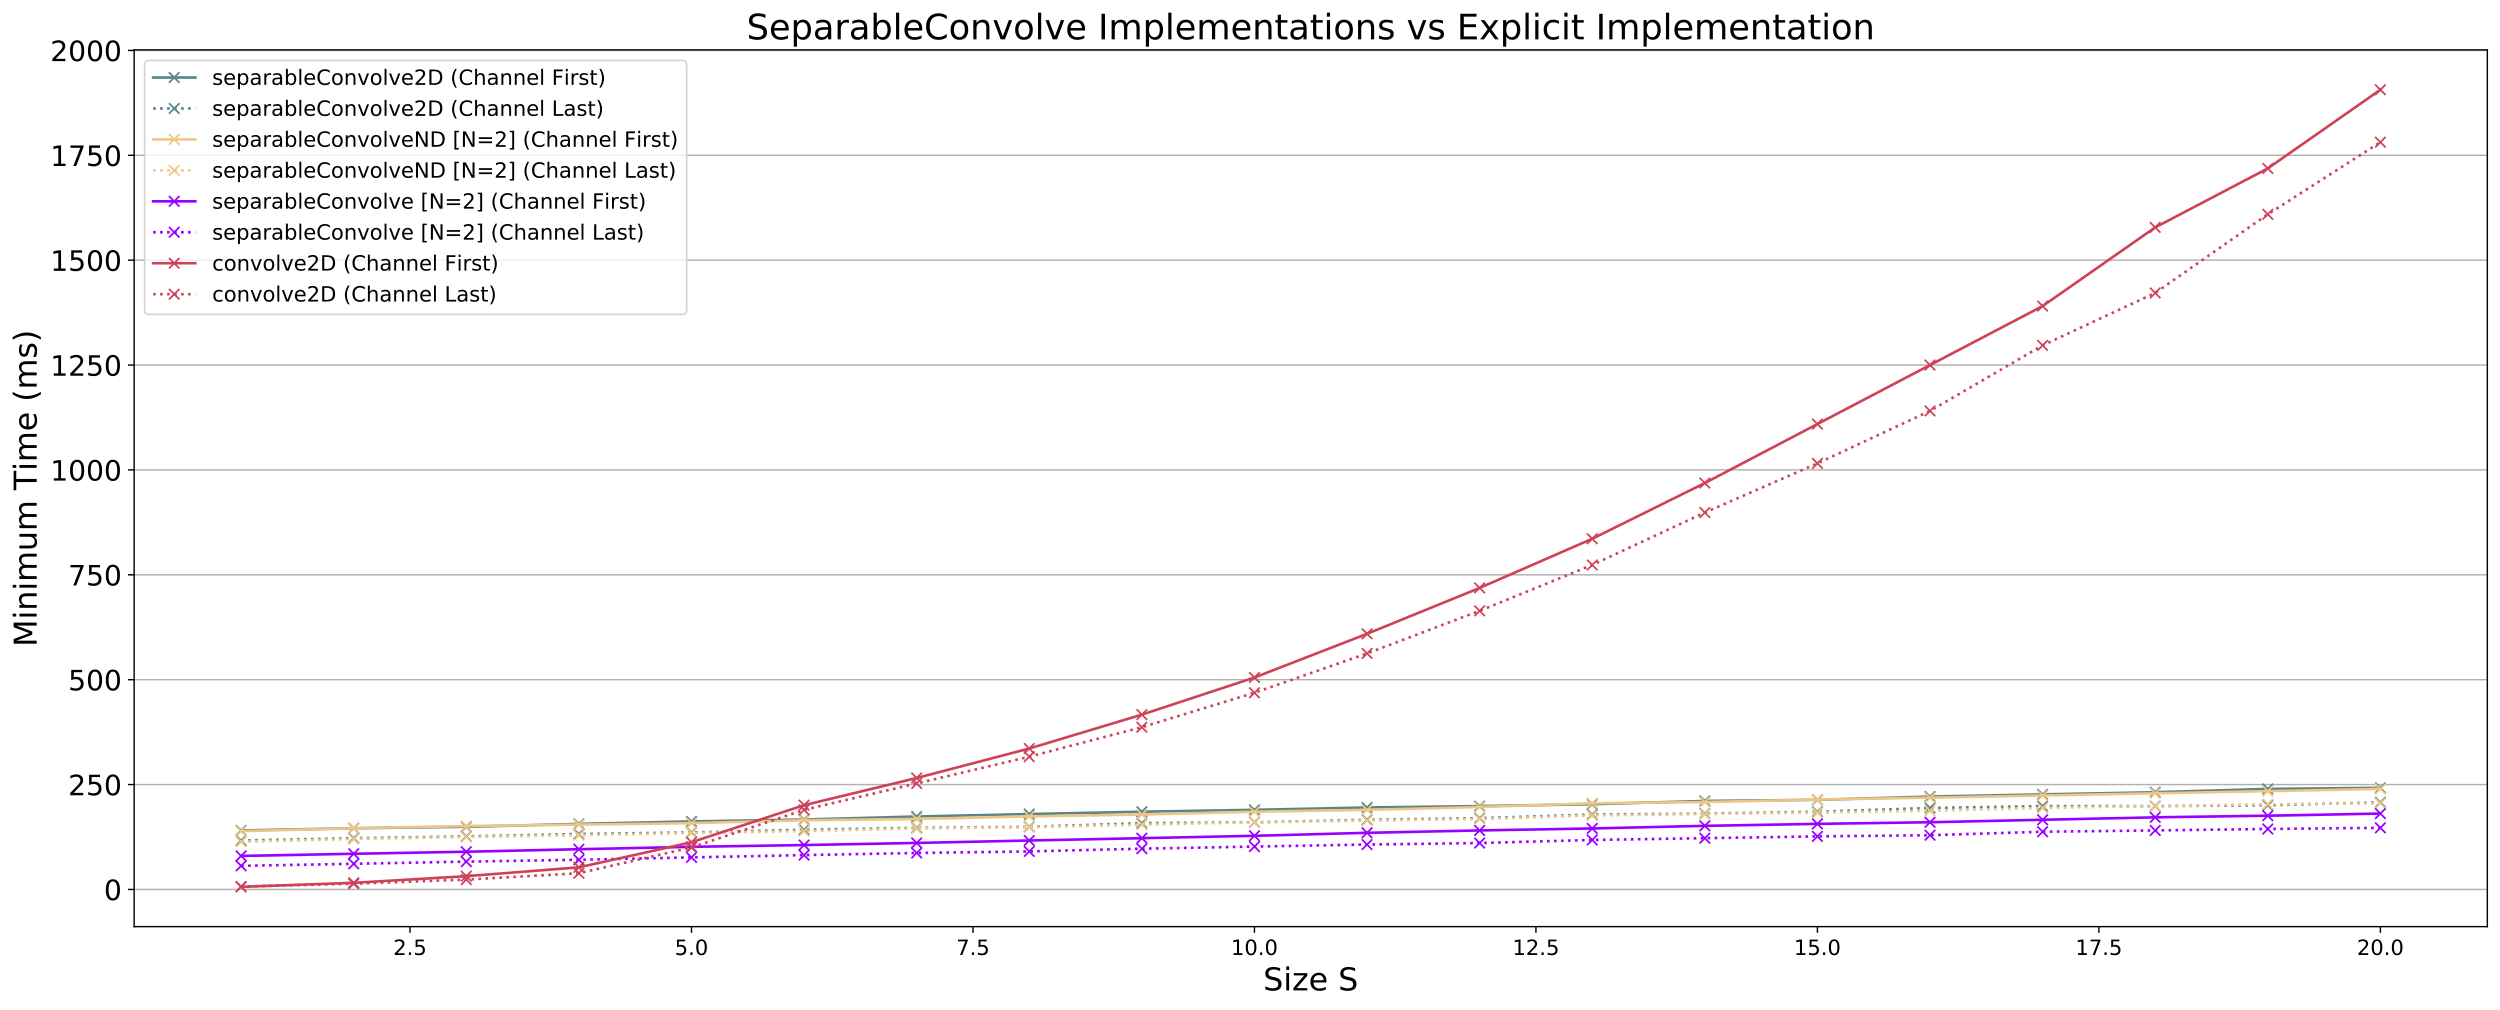 <?xml version="1.0" encoding="utf-8" standalone="no"?>
<!DOCTYPE svg PUBLIC "-//W3C//DTD SVG 1.1//EN"
  "http://www.w3.org/Graphics/SVG/1.1/DTD/svg11.dtd">
<!-- Created with matplotlib (https://matplotlib.org/) -->
<svg height="574.591pt" version="1.1" viewBox="0 0 1422.741 574.591" width="1422.741pt" xmlns="http://www.w3.org/2000/svg" xmlns:xlink="http://www.w3.org/1999/xlink">
 <defs>
  <style type="text/css">
*{stroke-linecap:butt;stroke-linejoin:round;}
  </style>
 </defs>
 <g id="figure_1">
  <g id="patch_1">
   <path d="M 0 574.591 
L 1422.741 574.591 
L 1422.741 0 
L 0 0 
z
" style="fill:#ffffff;"/>
  </g>
  <g id="axes_1">
   <g id="patch_2">
    <path d="M 76.341 527.357 
L 1415.541 527.357 
L 1415.541 28.397 
L 76.341 28.397 
z
" style="fill:#ffffff;"/>
   </g>
   <g id="matplotlib.axis_1">
    <g id="xtick_1">
     <g id="line2d_1">
      <defs>
       <path d="M 0 0 
L 0 3.5 
" id="md781299eef" style="stroke:#000000;stroke-width:0.8;"/>
      </defs>
      <g>
       <use style="stroke:#000000;stroke-width:0.8;" x="233.328" xlink:href="#md781299eef" y="527.357"/>
      </g>
     </g>
     <g id="text_1">
      <!-- 2.5 -->
      <defs>
       <path d="M 19.188 8.297 
L 53.609 8.297 
L 53.609 0 
L 7.328 0 
L 7.328 8.297 
Q 12.938 14.109 22.625 23.891 
Q 32.328 33.688 34.812 36.531 
Q 39.547 41.844 41.422 45.531 
Q 43.312 49.219 43.312 52.781 
Q 43.312 58.594 39.234 62.25 
Q 35.156 65.922 28.609 65.922 
Q 23.969 65.922 18.812 64.312 
Q 13.672 62.703 7.812 59.422 
L 7.812 69.391 
Q 13.766 71.781 18.938 73 
Q 24.125 74.219 28.422 74.219 
Q 39.75 74.219 46.484 68.547 
Q 53.219 62.891 53.219 53.422 
Q 53.219 48.922 51.531 44.891 
Q 49.859 40.875 45.406 35.406 
Q 44.188 33.984 37.641 27.219 
Q 31.109 20.453 19.188 8.297 
z
" id="DejaVuSans-50"/>
       <path d="M 10.688 12.406 
L 21 12.406 
L 21 0 
L 10.688 0 
z
" id="DejaVuSans-46"/>
       <path d="M 10.797 72.906 
L 49.516 72.906 
L 49.516 64.594 
L 19.828 64.594 
L 19.828 46.734 
Q 21.969 47.469 24.109 47.828 
Q 26.266 48.188 28.422 48.188 
Q 40.625 48.188 47.75 41.5 
Q 54.891 34.812 54.891 23.391 
Q 54.891 11.625 47.562 5.094 
Q 40.234 -1.422 26.906 -1.422 
Q 22.312 -1.422 17.547 -0.641 
Q 12.797 0.141 7.719 1.703 
L 7.719 11.625 
Q 12.109 9.234 16.797 8.062 
Q 21.484 6.891 26.703 6.891 
Q 35.156 6.891 40.078 11.328 
Q 45.016 15.766 45.016 23.391 
Q 45.016 31 40.078 35.438 
Q 35.156 39.891 26.703 39.891 
Q 22.75 39.891 18.812 39.016 
Q 14.891 38.141 10.797 36.281 
z
" id="DejaVuSans-53"/>
      </defs>
      <g transform="translate(223.786 543.475)scale(0.12 -0.12)">
       <use xlink:href="#DejaVuSans-50"/>
       <use x="63.623" xlink:href="#DejaVuSans-46"/>
       <use x="95.41" xlink:href="#DejaVuSans-53"/>
      </g>
     </g>
    </g>
    <g id="xtick_2">
     <g id="line2d_2">
      <g>
       <use style="stroke:#000000;stroke-width:0.8;" x="393.52" xlink:href="#md781299eef" y="527.357"/>
      </g>
     </g>
     <g id="text_2">
      <!-- 5.0 -->
      <defs>
       <path d="M 31.781 66.406 
Q 24.172 66.406 20.328 58.906 
Q 16.5 51.422 16.5 36.375 
Q 16.5 21.391 20.328 13.891 
Q 24.172 6.391 31.781 6.391 
Q 39.453 6.391 43.281 13.891 
Q 47.125 21.391 47.125 36.375 
Q 47.125 51.422 43.281 58.906 
Q 39.453 66.406 31.781 66.406 
z
M 31.781 74.219 
Q 44.047 74.219 50.516 64.516 
Q 56.984 54.828 56.984 36.375 
Q 56.984 17.969 50.516 8.266 
Q 44.047 -1.422 31.781 -1.422 
Q 19.531 -1.422 13.062 8.266 
Q 6.594 17.969 6.594 36.375 
Q 6.594 54.828 13.062 64.516 
Q 19.531 74.219 31.781 74.219 
z
" id="DejaVuSans-48"/>
      </defs>
      <g transform="translate(383.978 543.475)scale(0.12 -0.12)">
       <use xlink:href="#DejaVuSans-53"/>
       <use x="63.623" xlink:href="#DejaVuSans-46"/>
       <use x="95.41" xlink:href="#DejaVuSans-48"/>
      </g>
     </g>
    </g>
    <g id="xtick_3">
     <g id="line2d_3">
      <g>
       <use style="stroke:#000000;stroke-width:0.8;" x="553.711" xlink:href="#md781299eef" y="527.357"/>
      </g>
     </g>
     <g id="text_3">
      <!-- 7.5 -->
      <defs>
       <path d="M 8.203 72.906 
L 55.078 72.906 
L 55.078 68.703 
L 28.609 0 
L 18.312 0 
L 43.219 64.594 
L 8.203 64.594 
z
" id="DejaVuSans-55"/>
      </defs>
      <g transform="translate(544.169 543.475)scale(0.12 -0.12)">
       <use xlink:href="#DejaVuSans-55"/>
       <use x="63.623" xlink:href="#DejaVuSans-46"/>
       <use x="95.41" xlink:href="#DejaVuSans-53"/>
      </g>
     </g>
    </g>
    <g id="xtick_4">
     <g id="line2d_4">
      <g>
       <use style="stroke:#000000;stroke-width:0.8;" x="713.902" xlink:href="#md781299eef" y="527.357"/>
      </g>
     </g>
     <g id="text_4">
      <!-- 10.0 -->
      <defs>
       <path d="M 12.406 8.297 
L 28.516 8.297 
L 28.516 63.922 
L 10.984 60.406 
L 10.984 69.391 
L 28.422 72.906 
L 38.281 72.906 
L 38.281 8.297 
L 54.391 8.297 
L 54.391 0 
L 12.406 0 
z
" id="DejaVuSans-49"/>
      </defs>
      <g transform="translate(700.543 543.475)scale(0.12 -0.12)">
       <use xlink:href="#DejaVuSans-49"/>
       <use x="63.623" xlink:href="#DejaVuSans-48"/>
       <use x="127.246" xlink:href="#DejaVuSans-46"/>
       <use x="159.033" xlink:href="#DejaVuSans-48"/>
      </g>
     </g>
    </g>
    <g id="xtick_5">
     <g id="line2d_5">
      <g>
       <use style="stroke:#000000;stroke-width:0.8;" x="874.094" xlink:href="#md781299eef" y="527.357"/>
      </g>
     </g>
     <g id="text_5">
      <!-- 12.5 -->
      <g transform="translate(860.734 543.475)scale(0.12 -0.12)">
       <use xlink:href="#DejaVuSans-49"/>
       <use x="63.623" xlink:href="#DejaVuSans-50"/>
       <use x="127.246" xlink:href="#DejaVuSans-46"/>
       <use x="159.033" xlink:href="#DejaVuSans-53"/>
      </g>
     </g>
    </g>
    <g id="xtick_6">
     <g id="line2d_6">
      <g>
       <use style="stroke:#000000;stroke-width:0.8;" x="1034.285" xlink:href="#md781299eef" y="527.357"/>
      </g>
     </g>
     <g id="text_6">
      <!-- 15.0 -->
      <g transform="translate(1020.926 543.475)scale(0.12 -0.12)">
       <use xlink:href="#DejaVuSans-49"/>
       <use x="63.623" xlink:href="#DejaVuSans-53"/>
       <use x="127.246" xlink:href="#DejaVuSans-46"/>
       <use x="159.033" xlink:href="#DejaVuSans-48"/>
      </g>
     </g>
    </g>
    <g id="xtick_7">
     <g id="line2d_7">
      <g>
       <use style="stroke:#000000;stroke-width:0.8;" x="1194.477" xlink:href="#md781299eef" y="527.357"/>
      </g>
     </g>
     <g id="text_7">
      <!-- 17.5 -->
      <g transform="translate(1181.117 543.475)scale(0.12 -0.12)">
       <use xlink:href="#DejaVuSans-49"/>
       <use x="63.623" xlink:href="#DejaVuSans-55"/>
       <use x="127.246" xlink:href="#DejaVuSans-46"/>
       <use x="159.033" xlink:href="#DejaVuSans-53"/>
      </g>
     </g>
    </g>
    <g id="xtick_8">
     <g id="line2d_8">
      <g>
       <use style="stroke:#000000;stroke-width:0.8;" x="1354.668" xlink:href="#md781299eef" y="527.357"/>
      </g>
     </g>
     <g id="text_8">
      <!-- 20.0 -->
      <g transform="translate(1341.309 543.475)scale(0.12 -0.12)">
       <use xlink:href="#DejaVuSans-50"/>
       <use x="63.623" xlink:href="#DejaVuSans-48"/>
       <use x="127.246" xlink:href="#DejaVuSans-46"/>
       <use x="159.033" xlink:href="#DejaVuSans-48"/>
      </g>
     </g>
    </g>
    <g id="text_9">
     <!-- Size S -->
     <defs>
      <path d="M 53.516 70.516 
L 53.516 60.891 
Q 47.906 63.578 42.922 64.891 
Q 37.938 66.219 33.297 66.219 
Q 25.25 66.219 20.875 63.094 
Q 16.5 59.969 16.5 54.203 
Q 16.5 49.359 19.406 46.891 
Q 22.312 44.438 30.422 42.922 
L 36.375 41.703 
Q 47.406 39.594 52.656 34.297 
Q 57.906 29 57.906 20.125 
Q 57.906 9.516 50.797 4.047 
Q 43.703 -1.422 29.984 -1.422 
Q 24.812 -1.422 18.969 -0.25 
Q 13.141 0.922 6.891 3.219 
L 6.891 13.375 
Q 12.891 10.016 18.656 8.297 
Q 24.422 6.594 29.984 6.594 
Q 38.422 6.594 43.016 9.906 
Q 47.609 13.234 47.609 19.391 
Q 47.609 24.75 44.312 27.781 
Q 41.016 30.812 33.5 32.328 
L 27.484 33.5 
Q 16.453 35.688 11.516 40.375 
Q 6.594 45.062 6.594 53.422 
Q 6.594 63.094 13.406 68.656 
Q 20.219 74.219 32.172 74.219 
Q 37.312 74.219 42.625 73.281 
Q 47.953 72.359 53.516 70.516 
z
" id="DejaVuSans-83"/>
      <path d="M 9.422 54.688 
L 18.406 54.688 
L 18.406 0 
L 9.422 0 
z
M 9.422 75.984 
L 18.406 75.984 
L 18.406 64.594 
L 9.422 64.594 
z
" id="DejaVuSans-105"/>
      <path d="M 5.516 54.688 
L 48.188 54.688 
L 48.188 46.484 
L 14.406 7.172 
L 48.188 7.172 
L 48.188 0 
L 4.297 0 
L 4.297 8.203 
L 38.094 47.516 
L 5.516 47.516 
z
" id="DejaVuSans-122"/>
      <path d="M 56.203 29.594 
L 56.203 25.203 
L 14.891 25.203 
Q 15.484 15.922 20.484 11.062 
Q 25.484 6.203 34.422 6.203 
Q 39.594 6.203 44.453 7.469 
Q 49.312 8.734 54.109 11.281 
L 54.109 2.781 
Q 49.266 0.734 44.188 -0.344 
Q 39.109 -1.422 33.891 -1.422 
Q 20.797 -1.422 13.156 6.188 
Q 5.516 13.812 5.516 26.812 
Q 5.516 40.234 12.766 48.109 
Q 20.016 56 32.328 56 
Q 43.359 56 49.781 48.891 
Q 56.203 41.797 56.203 29.594 
z
M 47.219 32.234 
Q 47.125 39.594 43.094 43.984 
Q 39.062 48.391 32.422 48.391 
Q 24.906 48.391 20.391 44.141 
Q 15.875 39.891 15.188 32.172 
z
" id="DejaVuSans-101"/>
      <path id="DejaVuSans-32"/>
     </defs>
     <g transform="translate(718.891 563.648)scale(0.18 -0.18)">
      <use xlink:href="#DejaVuSans-83"/>
      <use x="63.477" xlink:href="#DejaVuSans-105"/>
      <use x="91.26" xlink:href="#DejaVuSans-122"/>
      <use x="143.75" xlink:href="#DejaVuSans-101"/>
      <use x="205.273" xlink:href="#DejaVuSans-32"/>
      <use x="237.061" xlink:href="#DejaVuSans-83"/>
     </g>
    </g>
   </g>
   <g id="matplotlib.axis_2">
    <g id="ytick_1">
     <g id="line2d_9">
      <path clip-path="url(#pcde454564e)" d="M 76.341 506.169 
L 1415.541 506.169 
" style="fill:none;stroke:#b0b0b0;stroke-linecap:square;stroke-width:0.8;"/>
     </g>
     <g id="line2d_10">
      <defs>
       <path d="M 0 0 
L -3.5 0 
" id="m0945f6b77b" style="stroke:#000000;stroke-width:0.8;"/>
      </defs>
      <g>
       <use style="stroke:#000000;stroke-width:0.8;" x="76.341" xlink:href="#m0945f6b77b" y="506.169"/>
      </g>
     </g>
     <g id="text_10">
      <!-- 0 -->
      <g transform="translate(59.161 512.248)scale(0.16 -0.16)">
       <use xlink:href="#DejaVuSans-48"/>
      </g>
     </g>
    </g>
    <g id="ytick_2">
     <g id="line2d_11">
      <path clip-path="url(#pcde454564e)" d="M 76.341 446.485 
L 1415.541 446.485 
" style="fill:none;stroke:#b0b0b0;stroke-linecap:square;stroke-width:0.8;"/>
     </g>
     <g id="line2d_12">
      <g>
       <use style="stroke:#000000;stroke-width:0.8;" x="76.341" xlink:href="#m0945f6b77b" y="446.485"/>
      </g>
     </g>
     <g id="text_11">
      <!-- 250 -->
      <g transform="translate(38.801 452.564)scale(0.16 -0.16)">
       <use xlink:href="#DejaVuSans-50"/>
       <use x="63.623" xlink:href="#DejaVuSans-53"/>
       <use x="127.246" xlink:href="#DejaVuSans-48"/>
      </g>
     </g>
    </g>
    <g id="ytick_3">
     <g id="line2d_13">
      <path clip-path="url(#pcde454564e)" d="M 76.341 386.801 
L 1415.541 386.801 
" style="fill:none;stroke:#b0b0b0;stroke-linecap:square;stroke-width:0.8;"/>
     </g>
     <g id="line2d_14">
      <g>
       <use style="stroke:#000000;stroke-width:0.8;" x="76.341" xlink:href="#m0945f6b77b" y="386.801"/>
      </g>
     </g>
     <g id="text_12">
      <!-- 500 -->
      <g transform="translate(38.801 392.879)scale(0.16 -0.16)">
       <use xlink:href="#DejaVuSans-53"/>
       <use x="63.623" xlink:href="#DejaVuSans-48"/>
       <use x="127.246" xlink:href="#DejaVuSans-48"/>
      </g>
     </g>
    </g>
    <g id="ytick_4">
     <g id="line2d_15">
      <path clip-path="url(#pcde454564e)" d="M 76.341 327.116 
L 1415.541 327.116 
" style="fill:none;stroke:#b0b0b0;stroke-linecap:square;stroke-width:0.8;"/>
     </g>
     <g id="line2d_16">
      <g>
       <use style="stroke:#000000;stroke-width:0.8;" x="76.341" xlink:href="#m0945f6b77b" y="327.116"/>
      </g>
     </g>
     <g id="text_13">
      <!-- 750 -->
      <g transform="translate(38.801 333.195)scale(0.16 -0.16)">
       <use xlink:href="#DejaVuSans-55"/>
       <use x="63.623" xlink:href="#DejaVuSans-53"/>
       <use x="127.246" xlink:href="#DejaVuSans-48"/>
      </g>
     </g>
    </g>
    <g id="ytick_5">
     <g id="line2d_17">
      <path clip-path="url(#pcde454564e)" d="M 76.341 267.432 
L 1415.541 267.432 
" style="fill:none;stroke:#b0b0b0;stroke-linecap:square;stroke-width:0.8;"/>
     </g>
     <g id="line2d_18">
      <g>
       <use style="stroke:#000000;stroke-width:0.8;" x="76.341" xlink:href="#m0945f6b77b" y="267.432"/>
      </g>
     </g>
     <g id="text_14">
      <!-- 1000 -->
      <g transform="translate(28.621 273.511)scale(0.16 -0.16)">
       <use xlink:href="#DejaVuSans-49"/>
       <use x="63.623" xlink:href="#DejaVuSans-48"/>
       <use x="127.246" xlink:href="#DejaVuSans-48"/>
       <use x="190.869" xlink:href="#DejaVuSans-48"/>
      </g>
     </g>
    </g>
    <g id="ytick_6">
     <g id="line2d_19">
      <path clip-path="url(#pcde454564e)" d="M 76.341 207.748 
L 1415.541 207.748 
" style="fill:none;stroke:#b0b0b0;stroke-linecap:square;stroke-width:0.8;"/>
     </g>
     <g id="line2d_20">
      <g>
       <use style="stroke:#000000;stroke-width:0.8;" x="76.341" xlink:href="#m0945f6b77b" y="207.748"/>
      </g>
     </g>
     <g id="text_15">
      <!-- 1250 -->
      <g transform="translate(28.621 213.827)scale(0.16 -0.16)">
       <use xlink:href="#DejaVuSans-49"/>
       <use x="63.623" xlink:href="#DejaVuSans-50"/>
       <use x="127.246" xlink:href="#DejaVuSans-53"/>
       <use x="190.869" xlink:href="#DejaVuSans-48"/>
      </g>
     </g>
    </g>
    <g id="ytick_7">
     <g id="line2d_21">
      <path clip-path="url(#pcde454564e)" d="M 76.341 148.064 
L 1415.541 148.064 
" style="fill:none;stroke:#b0b0b0;stroke-linecap:square;stroke-width:0.8;"/>
     </g>
     <g id="line2d_22">
      <g>
       <use style="stroke:#000000;stroke-width:0.8;" x="76.341" xlink:href="#m0945f6b77b" y="148.064"/>
      </g>
     </g>
     <g id="text_16">
      <!-- 1500 -->
      <g transform="translate(28.621 154.142)scale(0.16 -0.16)">
       <use xlink:href="#DejaVuSans-49"/>
       <use x="63.623" xlink:href="#DejaVuSans-53"/>
       <use x="127.246" xlink:href="#DejaVuSans-48"/>
       <use x="190.869" xlink:href="#DejaVuSans-48"/>
      </g>
     </g>
    </g>
    <g id="ytick_8">
     <g id="line2d_23">
      <path clip-path="url(#pcde454564e)" d="M 76.341 88.38 
L 1415.541 88.38 
" style="fill:none;stroke:#b0b0b0;stroke-linecap:square;stroke-width:0.8;"/>
     </g>
     <g id="line2d_24">
      <g>
       <use style="stroke:#000000;stroke-width:0.8;" x="76.341" xlink:href="#m0945f6b77b" y="88.38"/>
      </g>
     </g>
     <g id="text_17">
      <!-- 1750 -->
      <g transform="translate(28.621 94.458)scale(0.16 -0.16)">
       <use xlink:href="#DejaVuSans-49"/>
       <use x="63.623" xlink:href="#DejaVuSans-55"/>
       <use x="127.246" xlink:href="#DejaVuSans-53"/>
       <use x="190.869" xlink:href="#DejaVuSans-48"/>
      </g>
     </g>
    </g>
    <g id="ytick_9">
     <g id="line2d_25">
      <path clip-path="url(#pcde454564e)" d="M 76.341 28.695 
L 1415.541 28.695 
" style="fill:none;stroke:#b0b0b0;stroke-linecap:square;stroke-width:0.8;"/>
     </g>
     <g id="line2d_26">
      <g>
       <use style="stroke:#000000;stroke-width:0.8;" x="76.341" xlink:href="#m0945f6b77b" y="28.695"/>
      </g>
     </g>
     <g id="text_18">
      <!-- 2000 -->
      <g transform="translate(28.621 34.774)scale(0.16 -0.16)">
       <use xlink:href="#DejaVuSans-50"/>
       <use x="63.623" xlink:href="#DejaVuSans-48"/>
       <use x="127.246" xlink:href="#DejaVuSans-48"/>
       <use x="190.869" xlink:href="#DejaVuSans-48"/>
      </g>
     </g>
    </g>
    <g id="text_19">
     <!-- Minimum Time (ms) -->
     <defs>
      <path d="M 9.812 72.906 
L 24.516 72.906 
L 43.109 23.297 
L 61.812 72.906 
L 76.516 72.906 
L 76.516 0 
L 66.891 0 
L 66.891 64.016 
L 48.094 14.016 
L 38.188 14.016 
L 19.391 64.016 
L 19.391 0 
L 9.812 0 
z
" id="DejaVuSans-77"/>
      <path d="M 54.891 33.016 
L 54.891 0 
L 45.906 0 
L 45.906 32.719 
Q 45.906 40.484 42.875 44.328 
Q 39.844 48.188 33.797 48.188 
Q 26.516 48.188 22.312 43.547 
Q 18.109 38.922 18.109 30.906 
L 18.109 0 
L 9.078 0 
L 9.078 54.688 
L 18.109 54.688 
L 18.109 46.188 
Q 21.344 51.125 25.703 53.562 
Q 30.078 56 35.797 56 
Q 45.219 56 50.047 50.172 
Q 54.891 44.344 54.891 33.016 
z
" id="DejaVuSans-110"/>
      <path d="M 52 44.188 
Q 55.375 50.25 60.062 53.125 
Q 64.75 56 71.094 56 
Q 79.641 56 84.281 50.016 
Q 88.922 44.047 88.922 33.016 
L 88.922 0 
L 79.891 0 
L 79.891 32.719 
Q 79.891 40.578 77.094 44.375 
Q 74.312 48.188 68.609 48.188 
Q 61.625 48.188 57.562 43.547 
Q 53.516 38.922 53.516 30.906 
L 53.516 0 
L 44.484 0 
L 44.484 32.719 
Q 44.484 40.625 41.703 44.406 
Q 38.922 48.188 33.109 48.188 
Q 26.219 48.188 22.156 43.531 
Q 18.109 38.875 18.109 30.906 
L 18.109 0 
L 9.078 0 
L 9.078 54.688 
L 18.109 54.688 
L 18.109 46.188 
Q 21.188 51.219 25.484 53.609 
Q 29.781 56 35.688 56 
Q 41.656 56 45.828 52.969 
Q 50 49.953 52 44.188 
z
" id="DejaVuSans-109"/>
      <path d="M 8.5 21.578 
L 8.5 54.688 
L 17.484 54.688 
L 17.484 21.922 
Q 17.484 14.156 20.5 10.266 
Q 23.531 6.391 29.594 6.391 
Q 36.859 6.391 41.078 11.031 
Q 45.312 15.672 45.312 23.688 
L 45.312 54.688 
L 54.297 54.688 
L 54.297 0 
L 45.312 0 
L 45.312 8.406 
Q 42.047 3.422 37.719 1 
Q 33.406 -1.422 27.688 -1.422 
Q 18.266 -1.422 13.375 4.438 
Q 8.5 10.297 8.5 21.578 
z
M 31.109 56 
z
" id="DejaVuSans-117"/>
      <path d="M -0.297 72.906 
L 61.375 72.906 
L 61.375 64.594 
L 35.5 64.594 
L 35.5 0 
L 25.594 0 
L 25.594 64.594 
L -0.297 64.594 
z
" id="DejaVuSans-84"/>
      <path d="M 31 75.875 
Q 24.469 64.656 21.281 53.656 
Q 18.109 42.672 18.109 31.391 
Q 18.109 20.125 21.312 9.062 
Q 24.516 -2 31 -13.188 
L 23.188 -13.188 
Q 15.875 -1.703 12.234 9.375 
Q 8.594 20.453 8.594 31.391 
Q 8.594 42.281 12.203 53.312 
Q 15.828 64.359 23.188 75.875 
z
" id="DejaVuSans-40"/>
      <path d="M 44.281 53.078 
L 44.281 44.578 
Q 40.484 46.531 36.375 47.5 
Q 32.281 48.484 27.875 48.484 
Q 21.188 48.484 17.844 46.438 
Q 14.5 44.391 14.5 40.281 
Q 14.5 37.156 16.891 35.375 
Q 19.281 33.594 26.516 31.984 
L 29.594 31.297 
Q 39.156 29.25 43.188 25.516 
Q 47.219 21.781 47.219 15.094 
Q 47.219 7.469 41.188 3.016 
Q 35.156 -1.422 24.609 -1.422 
Q 20.219 -1.422 15.453 -0.562 
Q 10.688 0.297 5.422 2 
L 5.422 11.281 
Q 10.406 8.688 15.234 7.391 
Q 20.062 6.109 24.812 6.109 
Q 31.156 6.109 34.562 8.281 
Q 37.984 10.453 37.984 14.406 
Q 37.984 18.062 35.516 20.016 
Q 33.062 21.969 24.703 23.781 
L 21.578 24.516 
Q 13.234 26.266 9.516 29.906 
Q 5.812 33.547 5.812 39.891 
Q 5.812 47.609 11.281 51.797 
Q 16.75 56 26.812 56 
Q 31.781 56 36.172 55.266 
Q 40.578 54.547 44.281 53.078 
z
" id="DejaVuSans-115"/>
      <path d="M 8.016 75.875 
L 15.828 75.875 
Q 23.141 64.359 26.781 53.312 
Q 30.422 42.281 30.422 31.391 
Q 30.422 20.453 26.781 9.375 
Q 23.141 -1.703 15.828 -13.188 
L 8.016 -13.188 
Q 14.5 -2 17.703 9.062 
Q 20.906 20.125 20.906 31.391 
Q 20.906 42.672 17.703 53.656 
Q 14.5 64.656 8.016 75.875 
z
" id="DejaVuSans-41"/>
     </defs>
     <g transform="translate(20.877 368.079)rotate(-90)scale(0.18 -0.18)">
      <use xlink:href="#DejaVuSans-77"/>
      <use x="86.279" xlink:href="#DejaVuSans-105"/>
      <use x="114.062" xlink:href="#DejaVuSans-110"/>
      <use x="177.441" xlink:href="#DejaVuSans-105"/>
      <use x="205.225" xlink:href="#DejaVuSans-109"/>
      <use x="302.637" xlink:href="#DejaVuSans-117"/>
      <use x="366.016" xlink:href="#DejaVuSans-109"/>
      <use x="463.428" xlink:href="#DejaVuSans-32"/>
      <use x="495.215" xlink:href="#DejaVuSans-84"/>
      <use x="556.252" xlink:href="#DejaVuSans-105"/>
      <use x="584.035" xlink:href="#DejaVuSans-109"/>
      <use x="681.447" xlink:href="#DejaVuSans-101"/>
      <use x="742.971" xlink:href="#DejaVuSans-32"/>
      <use x="774.758" xlink:href="#DejaVuSans-40"/>
      <use x="813.771" xlink:href="#DejaVuSans-109"/>
      <use x="911.184" xlink:href="#DejaVuSans-115"/>
      <use x="963.283" xlink:href="#DejaVuSans-41"/>
     </g>
    </g>
   </g>
   <g id="line2d_27">
    <path clip-path="url(#pcde454564e)" d="M 137.213 472.597 
L 201.29 471.353 
L 265.366 470.524 
L 329.443 468.866 
L 393.52 467.467 
L 457.596 466.38 
L 521.673 464.67 
L 585.749 463.271 
L 649.826 461.939 
L 713.902 460.873 
L 777.979 459.541 
L 842.055 458.741 
L 906.132 457.676 
L 970.209 455.81 
L 1034.285 455.189 
L 1098.362 453.324 
L 1162.438 452.08 
L 1226.515 450.837 
L 1290.591 448.972 
L 1354.668 448.35 
" style="fill:none;stroke:#55868c;stroke-linecap:square;stroke-width:1.5;"/>
    <defs>
     <path d="M -3 3 
L 3 -3 
M -3 -3 
L 3 3 
" id="md34742b281" style="stroke:#55868c;"/>
    </defs>
    <g clip-path="url(#pcde454564e)">
     <use style="fill:#55868c;stroke:#55868c;" x="137.213" xlink:href="#md34742b281" y="472.597"/>
     <use style="fill:#55868c;stroke:#55868c;" x="201.29" xlink:href="#md34742b281" y="471.353"/>
     <use style="fill:#55868c;stroke:#55868c;" x="265.366" xlink:href="#md34742b281" y="470.524"/>
     <use style="fill:#55868c;stroke:#55868c;" x="329.443" xlink:href="#md34742b281" y="468.866"/>
     <use style="fill:#55868c;stroke:#55868c;" x="393.52" xlink:href="#md34742b281" y="467.467"/>
     <use style="fill:#55868c;stroke:#55868c;" x="457.596" xlink:href="#md34742b281" y="466.38"/>
     <use style="fill:#55868c;stroke:#55868c;" x="521.673" xlink:href="#md34742b281" y="464.67"/>
     <use style="fill:#55868c;stroke:#55868c;" x="585.749" xlink:href="#md34742b281" y="463.271"/>
     <use style="fill:#55868c;stroke:#55868c;" x="649.826" xlink:href="#md34742b281" y="461.939"/>
     <use style="fill:#55868c;stroke:#55868c;" x="713.902" xlink:href="#md34742b281" y="460.873"/>
     <use style="fill:#55868c;stroke:#55868c;" x="777.979" xlink:href="#md34742b281" y="459.541"/>
     <use style="fill:#55868c;stroke:#55868c;" x="842.055" xlink:href="#md34742b281" y="458.741"/>
     <use style="fill:#55868c;stroke:#55868c;" x="906.132" xlink:href="#md34742b281" y="457.676"/>
     <use style="fill:#55868c;stroke:#55868c;" x="970.209" xlink:href="#md34742b281" y="455.81"/>
     <use style="fill:#55868c;stroke:#55868c;" x="1034.285" xlink:href="#md34742b281" y="455.189"/>
     <use style="fill:#55868c;stroke:#55868c;" x="1098.362" xlink:href="#md34742b281" y="453.324"/>
     <use style="fill:#55868c;stroke:#55868c;" x="1162.438" xlink:href="#md34742b281" y="452.08"/>
     <use style="fill:#55868c;stroke:#55868c;" x="1226.515" xlink:href="#md34742b281" y="450.837"/>
     <use style="fill:#55868c;stroke:#55868c;" x="1290.591" xlink:href="#md34742b281" y="448.972"/>
     <use style="fill:#55868c;stroke:#55868c;" x="1354.668" xlink:href="#md34742b281" y="448.35"/>
    </g>
   </g>
   <g id="line2d_28">
    <path clip-path="url(#pcde454564e)" d="M 137.213 478.335 
L 201.29 477.005 
L 265.366 475.954 
L 329.443 474.631 
L 393.52 473.716 
L 457.596 472.182 
L 521.673 471.105 
L 585.749 470.524 
L 649.826 468.452 
L 713.902 467.934 
L 777.979 466.535 
L 842.055 465.602 
L 906.132 463.537 
L 970.209 463.005 
L 1034.285 461.939 
L 1098.362 459.807 
L 1162.438 458.741 
L 1226.515 458.741 
L 1290.591 458.297 
L 1354.668 456.61 
" style="fill:none;stroke:#55868c;stroke-dasharray:1.5,2.475;stroke-dashoffset:0;stroke-width:1.5;"/>
    <g clip-path="url(#pcde454564e)">
     <use style="fill:#55868c;stroke:#55868c;" x="137.213" xlink:href="#md34742b281" y="478.335"/>
     <use style="fill:#55868c;stroke:#55868c;" x="201.29" xlink:href="#md34742b281" y="477.005"/>
     <use style="fill:#55868c;stroke:#55868c;" x="265.366" xlink:href="#md34742b281" y="475.954"/>
     <use style="fill:#55868c;stroke:#55868c;" x="329.443" xlink:href="#md34742b281" y="474.631"/>
     <use style="fill:#55868c;stroke:#55868c;" x="393.52" xlink:href="#md34742b281" y="473.716"/>
     <use style="fill:#55868c;stroke:#55868c;" x="457.596" xlink:href="#md34742b281" y="472.182"/>
     <use style="fill:#55868c;stroke:#55868c;" x="521.673" xlink:href="#md34742b281" y="471.105"/>
     <use style="fill:#55868c;stroke:#55868c;" x="585.749" xlink:href="#md34742b281" y="470.524"/>
     <use style="fill:#55868c;stroke:#55868c;" x="649.826" xlink:href="#md34742b281" y="468.452"/>
     <use style="fill:#55868c;stroke:#55868c;" x="713.902" xlink:href="#md34742b281" y="467.934"/>
     <use style="fill:#55868c;stroke:#55868c;" x="777.979" xlink:href="#md34742b281" y="466.535"/>
     <use style="fill:#55868c;stroke:#55868c;" x="842.055" xlink:href="#md34742b281" y="465.602"/>
     <use style="fill:#55868c;stroke:#55868c;" x="906.132" xlink:href="#md34742b281" y="463.537"/>
     <use style="fill:#55868c;stroke:#55868c;" x="970.209" xlink:href="#md34742b281" y="463.005"/>
     <use style="fill:#55868c;stroke:#55868c;" x="1034.285" xlink:href="#md34742b281" y="461.939"/>
     <use style="fill:#55868c;stroke:#55868c;" x="1098.362" xlink:href="#md34742b281" y="459.807"/>
     <use style="fill:#55868c;stroke:#55868c;" x="1162.438" xlink:href="#md34742b281" y="458.741"/>
     <use style="fill:#55868c;stroke:#55868c;" x="1226.515" xlink:href="#md34742b281" y="458.741"/>
     <use style="fill:#55868c;stroke:#55868c;" x="1290.591" xlink:href="#md34742b281" y="458.297"/>
     <use style="fill:#55868c;stroke:#55868c;" x="1354.668" xlink:href="#md34742b281" y="456.61"/>
    </g>
   </g>
   <g id="line2d_29">
    <path clip-path="url(#pcde454564e)" d="M 137.213 472.97 
L 201.29 471.353 
L 265.366 470.11 
L 329.443 469.281 
L 393.52 468.452 
L 457.596 466.794 
L 521.673 466.069 
L 585.749 464.603 
L 649.826 463.537 
L 713.902 461.939 
L 777.979 460.873 
L 842.055 459.274 
L 906.132 457.143 
L 970.209 456.432 
L 1034.285 455.011 
L 1098.362 453.945 
L 1162.438 452.702 
L 1226.515 451.458 
L 1290.591 450.215 
L 1354.668 448.972 
" style="fill:none;stroke:#eec584;stroke-linecap:square;stroke-width:1.5;"/>
    <defs>
     <path d="M -3 3 
L 3 -3 
M -3 -3 
L 3 3 
" id="ma5b97364a6" style="stroke:#eec584;"/>
    </defs>
    <g clip-path="url(#pcde454564e)">
     <use style="fill:#eec584;stroke:#eec584;" x="137.213" xlink:href="#ma5b97364a6" y="472.97"/>
     <use style="fill:#eec584;stroke:#eec584;" x="201.29" xlink:href="#ma5b97364a6" y="471.353"/>
     <use style="fill:#eec584;stroke:#eec584;" x="265.366" xlink:href="#ma5b97364a6" y="470.11"/>
     <use style="fill:#eec584;stroke:#eec584;" x="329.443" xlink:href="#ma5b97364a6" y="469.281"/>
     <use style="fill:#eec584;stroke:#eec584;" x="393.52" xlink:href="#ma5b97364a6" y="468.452"/>
     <use style="fill:#eec584;stroke:#eec584;" x="457.596" xlink:href="#ma5b97364a6" y="466.794"/>
     <use style="fill:#eec584;stroke:#eec584;" x="521.673" xlink:href="#ma5b97364a6" y="466.069"/>
     <use style="fill:#eec584;stroke:#eec584;" x="585.749" xlink:href="#ma5b97364a6" y="464.603"/>
     <use style="fill:#eec584;stroke:#eec584;" x="649.826" xlink:href="#ma5b97364a6" y="463.537"/>
     <use style="fill:#eec584;stroke:#eec584;" x="713.902" xlink:href="#ma5b97364a6" y="461.939"/>
     <use style="fill:#eec584;stroke:#eec584;" x="777.979" xlink:href="#ma5b97364a6" y="460.873"/>
     <use style="fill:#eec584;stroke:#eec584;" x="842.055" xlink:href="#ma5b97364a6" y="459.274"/>
     <use style="fill:#eec584;stroke:#eec584;" x="906.132" xlink:href="#ma5b97364a6" y="457.143"/>
     <use style="fill:#eec584;stroke:#eec584;" x="970.209" xlink:href="#ma5b97364a6" y="456.432"/>
     <use style="fill:#eec584;stroke:#eec584;" x="1034.285" xlink:href="#ma5b97364a6" y="455.011"/>
     <use style="fill:#eec584;stroke:#eec584;" x="1098.362" xlink:href="#ma5b97364a6" y="453.945"/>
     <use style="fill:#eec584;stroke:#eec584;" x="1162.438" xlink:href="#ma5b97364a6" y="452.702"/>
     <use style="fill:#eec584;stroke:#eec584;" x="1226.515" xlink:href="#ma5b97364a6" y="451.458"/>
     <use style="fill:#eec584;stroke:#eec584;" x="1290.591" xlink:href="#ma5b97364a6" y="450.215"/>
     <use style="fill:#eec584;stroke:#eec584;" x="1354.668" xlink:href="#ma5b97364a6" y="448.972"/>
    </g>
   </g>
   <g id="line2d_30">
    <path clip-path="url(#pcde454564e)" d="M 137.213 479.04 
L 201.29 477.475 
L 265.366 476.327 
L 329.443 475.31 
L 393.52 474.089 
L 457.596 472.97 
L 521.673 471.478 
L 585.749 470.731 
L 649.826 469.281 
L 713.902 468.037 
L 777.979 467.001 
L 842.055 466.069 
L 906.132 464.07 
L 970.209 463.271 
L 1034.285 462.472 
L 1098.362 461.406 
L 1162.438 459.807 
L 1226.515 458.741 
L 1290.591 457.676 
L 1354.668 457.143 
" style="fill:none;stroke:#eec584;stroke-dasharray:1.5,2.475;stroke-dashoffset:0;stroke-width:1.5;"/>
    <g clip-path="url(#pcde454564e)">
     <use style="fill:#eec584;stroke:#eec584;" x="137.213" xlink:href="#ma5b97364a6" y="479.04"/>
     <use style="fill:#eec584;stroke:#eec584;" x="201.29" xlink:href="#ma5b97364a6" y="477.475"/>
     <use style="fill:#eec584;stroke:#eec584;" x="265.366" xlink:href="#ma5b97364a6" y="476.327"/>
     <use style="fill:#eec584;stroke:#eec584;" x="329.443" xlink:href="#ma5b97364a6" y="475.31"/>
     <use style="fill:#eec584;stroke:#eec584;" x="393.52" xlink:href="#ma5b97364a6" y="474.089"/>
     <use style="fill:#eec584;stroke:#eec584;" x="457.596" xlink:href="#ma5b97364a6" y="472.97"/>
     <use style="fill:#eec584;stroke:#eec584;" x="521.673" xlink:href="#ma5b97364a6" y="471.478"/>
     <use style="fill:#eec584;stroke:#eec584;" x="585.749" xlink:href="#ma5b97364a6" y="470.731"/>
     <use style="fill:#eec584;stroke:#eec584;" x="649.826" xlink:href="#ma5b97364a6" y="469.281"/>
     <use style="fill:#eec584;stroke:#eec584;" x="713.902" xlink:href="#ma5b97364a6" y="468.037"/>
     <use style="fill:#eec584;stroke:#eec584;" x="777.979" xlink:href="#ma5b97364a6" y="467.001"/>
     <use style="fill:#eec584;stroke:#eec584;" x="842.055" xlink:href="#ma5b97364a6" y="466.069"/>
     <use style="fill:#eec584;stroke:#eec584;" x="906.132" xlink:href="#ma5b97364a6" y="464.07"/>
     <use style="fill:#eec584;stroke:#eec584;" x="970.209" xlink:href="#ma5b97364a6" y="463.271"/>
     <use style="fill:#eec584;stroke:#eec584;" x="1034.285" xlink:href="#ma5b97364a6" y="462.472"/>
     <use style="fill:#eec584;stroke:#eec584;" x="1098.362" xlink:href="#ma5b97364a6" y="461.406"/>
     <use style="fill:#eec584;stroke:#eec584;" x="1162.438" xlink:href="#ma5b97364a6" y="459.807"/>
     <use style="fill:#eec584;stroke:#eec584;" x="1226.515" xlink:href="#ma5b97364a6" y="458.741"/>
     <use style="fill:#eec584;stroke:#eec584;" x="1290.591" xlink:href="#ma5b97364a6" y="457.676"/>
     <use style="fill:#eec584;stroke:#eec584;" x="1354.668" xlink:href="#ma5b97364a6" y="457.143"/>
    </g>
   </g>
   <g id="line2d_31">
    <path clip-path="url(#pcde454564e)" d="M 137.213 487.103 
L 201.29 485.886 
L 265.366 484.72 
L 329.443 483.29 
L 393.52 481.922 
L 457.596 480.918 
L 521.673 479.718 
L 585.749 478.335 
L 649.826 477.005 
L 713.902 475.649 
L 777.979 473.953 
L 842.055 472.597 
L 906.132 471.478 
L 970.209 469.985 
L 1034.285 468.866 
L 1098.362 467.934 
L 1162.438 466.535 
L 1226.515 465.136 
L 1290.591 464.204 
L 1354.668 463.005 
" style="fill:none;stroke:#9900ff;stroke-linecap:square;stroke-width:1.5;"/>
    <defs>
     <path d="M -3 3 
L 3 -3 
M -3 -3 
L 3 3 
" id="mdbbac63ca0" style="stroke:#9900ff;"/>
    </defs>
    <g clip-path="url(#pcde454564e)">
     <use style="fill:#9900ff;stroke:#9900ff;" x="137.213" xlink:href="#mdbbac63ca0" y="487.103"/>
     <use style="fill:#9900ff;stroke:#9900ff;" x="201.29" xlink:href="#mdbbac63ca0" y="485.886"/>
     <use style="fill:#9900ff;stroke:#9900ff;" x="265.366" xlink:href="#mdbbac63ca0" y="484.72"/>
     <use style="fill:#9900ff;stroke:#9900ff;" x="329.443" xlink:href="#mdbbac63ca0" y="483.29"/>
     <use style="fill:#9900ff;stroke:#9900ff;" x="393.52" xlink:href="#mdbbac63ca0" y="481.922"/>
     <use style="fill:#9900ff;stroke:#9900ff;" x="457.596" xlink:href="#mdbbac63ca0" y="480.918"/>
     <use style="fill:#9900ff;stroke:#9900ff;" x="521.673" xlink:href="#mdbbac63ca0" y="479.718"/>
     <use style="fill:#9900ff;stroke:#9900ff;" x="585.749" xlink:href="#mdbbac63ca0" y="478.335"/>
     <use style="fill:#9900ff;stroke:#9900ff;" x="649.826" xlink:href="#mdbbac63ca0" y="477.005"/>
     <use style="fill:#9900ff;stroke:#9900ff;" x="713.902" xlink:href="#mdbbac63ca0" y="475.649"/>
     <use style="fill:#9900ff;stroke:#9900ff;" x="777.979" xlink:href="#mdbbac63ca0" y="473.953"/>
     <use style="fill:#9900ff;stroke:#9900ff;" x="842.055" xlink:href="#mdbbac63ca0" y="472.597"/>
     <use style="fill:#9900ff;stroke:#9900ff;" x="906.132" xlink:href="#mdbbac63ca0" y="471.478"/>
     <use style="fill:#9900ff;stroke:#9900ff;" x="970.209" xlink:href="#mdbbac63ca0" y="469.985"/>
     <use style="fill:#9900ff;stroke:#9900ff;" x="1034.285" xlink:href="#mdbbac63ca0" y="468.866"/>
     <use style="fill:#9900ff;stroke:#9900ff;" x="1098.362" xlink:href="#mdbbac63ca0" y="467.934"/>
     <use style="fill:#9900ff;stroke:#9900ff;" x="1162.438" xlink:href="#mdbbac63ca0" y="466.535"/>
     <use style="fill:#9900ff;stroke:#9900ff;" x="1226.515" xlink:href="#mdbbac63ca0" y="465.136"/>
     <use style="fill:#9900ff;stroke:#9900ff;" x="1290.591" xlink:href="#mdbbac63ca0" y="464.204"/>
     <use style="fill:#9900ff;stroke:#9900ff;" x="1354.668" xlink:href="#mdbbac63ca0" y="463.005"/>
    </g>
   </g>
   <g id="line2d_32">
    <path clip-path="url(#pcde454564e)" d="M 137.213 492.74 
L 201.29 491.587 
L 265.366 490.36 
L 329.443 489.285 
L 393.52 487.932 
L 457.596 486.64 
L 521.673 485.419 
L 585.749 484.533 
L 649.826 482.988 
L 713.902 481.779 
L 777.979 480.631 
L 842.055 479.77 
L 906.132 478.022 
L 970.209 477.005 
L 1034.285 475.988 
L 1098.362 475.31 
L 1162.438 473.343 
L 1226.515 472.597 
L 1290.591 471.768 
L 1354.668 471.105 
" style="fill:none;stroke:#9900ff;stroke-dasharray:1.5,2.475;stroke-dashoffset:0;stroke-width:1.5;"/>
    <g clip-path="url(#pcde454564e)">
     <use style="fill:#9900ff;stroke:#9900ff;" x="137.213" xlink:href="#mdbbac63ca0" y="492.74"/>
     <use style="fill:#9900ff;stroke:#9900ff;" x="201.29" xlink:href="#mdbbac63ca0" y="491.587"/>
     <use style="fill:#9900ff;stroke:#9900ff;" x="265.366" xlink:href="#mdbbac63ca0" y="490.36"/>
     <use style="fill:#9900ff;stroke:#9900ff;" x="329.443" xlink:href="#mdbbac63ca0" y="489.285"/>
     <use style="fill:#9900ff;stroke:#9900ff;" x="393.52" xlink:href="#mdbbac63ca0" y="487.932"/>
     <use style="fill:#9900ff;stroke:#9900ff;" x="457.596" xlink:href="#mdbbac63ca0" y="486.64"/>
     <use style="fill:#9900ff;stroke:#9900ff;" x="521.673" xlink:href="#mdbbac63ca0" y="485.419"/>
     <use style="fill:#9900ff;stroke:#9900ff;" x="585.749" xlink:href="#mdbbac63ca0" y="484.533"/>
     <use style="fill:#9900ff;stroke:#9900ff;" x="649.826" xlink:href="#mdbbac63ca0" y="482.988"/>
     <use style="fill:#9900ff;stroke:#9900ff;" x="713.902" xlink:href="#mdbbac63ca0" y="481.779"/>
     <use style="fill:#9900ff;stroke:#9900ff;" x="777.979" xlink:href="#mdbbac63ca0" y="480.631"/>
     <use style="fill:#9900ff;stroke:#9900ff;" x="842.055" xlink:href="#mdbbac63ca0" y="479.77"/>
     <use style="fill:#9900ff;stroke:#9900ff;" x="906.132" xlink:href="#mdbbac63ca0" y="478.022"/>
     <use style="fill:#9900ff;stroke:#9900ff;" x="970.209" xlink:href="#mdbbac63ca0" y="477.005"/>
     <use style="fill:#9900ff;stroke:#9900ff;" x="1034.285" xlink:href="#mdbbac63ca0" y="475.988"/>
     <use style="fill:#9900ff;stroke:#9900ff;" x="1098.362" xlink:href="#mdbbac63ca0" y="475.31"/>
     <use style="fill:#9900ff;stroke:#9900ff;" x="1162.438" xlink:href="#mdbbac63ca0" y="473.343"/>
     <use style="fill:#9900ff;stroke:#9900ff;" x="1226.515" xlink:href="#mdbbac63ca0" y="472.597"/>
     <use style="fill:#9900ff;stroke:#9900ff;" x="1290.591" xlink:href="#mdbbac63ca0" y="471.768"/>
     <use style="fill:#9900ff;stroke:#9900ff;" x="1354.668" xlink:href="#mdbbac63ca0" y="471.105"/>
    </g>
   </g>
   <g id="line2d_33">
    <path clip-path="url(#pcde454564e)" d="M 137.213 504.677 
L 201.29 502.397 
L 265.366 498.626 
L 329.443 493.597 
L 393.52 479.311 
L 457.596 458.208 
L 521.673 442.755 
L 585.749 425.968 
L 649.826 406.695 
L 713.902 385.557 
L 777.979 360.689 
L 842.055 334.577 
L 906.132 306.6 
L 970.209 274.893 
L 1034.285 241.32 
L 1098.362 207.748 
L 1162.438 174.176 
L 1226.515 129.412 
L 1290.591 95.84 
L 1354.668 51.077 
" style="fill:none;stroke:#ce4257;stroke-linecap:square;stroke-width:1.5;"/>
    <defs>
     <path d="M -3 3 
L 3 -3 
M -3 -3 
L 3 3 
" id="m90b61e2584" style="stroke:#ce4257;"/>
    </defs>
    <g clip-path="url(#pcde454564e)">
     <use style="fill:#ce4257;stroke:#ce4257;" x="137.213" xlink:href="#m90b61e2584" y="504.677"/>
     <use style="fill:#ce4257;stroke:#ce4257;" x="201.29" xlink:href="#m90b61e2584" y="502.397"/>
     <use style="fill:#ce4257;stroke:#ce4257;" x="265.366" xlink:href="#m90b61e2584" y="498.626"/>
     <use style="fill:#ce4257;stroke:#ce4257;" x="329.443" xlink:href="#m90b61e2584" y="493.597"/>
     <use style="fill:#ce4257;stroke:#ce4257;" x="393.52" xlink:href="#m90b61e2584" y="479.311"/>
     <use style="fill:#ce4257;stroke:#ce4257;" x="457.596" xlink:href="#m90b61e2584" y="458.208"/>
     <use style="fill:#ce4257;stroke:#ce4257;" x="521.673" xlink:href="#m90b61e2584" y="442.755"/>
     <use style="fill:#ce4257;stroke:#ce4257;" x="585.749" xlink:href="#m90b61e2584" y="425.968"/>
     <use style="fill:#ce4257;stroke:#ce4257;" x="649.826" xlink:href="#m90b61e2584" y="406.695"/>
     <use style="fill:#ce4257;stroke:#ce4257;" x="713.902" xlink:href="#m90b61e2584" y="385.557"/>
     <use style="fill:#ce4257;stroke:#ce4257;" x="777.979" xlink:href="#m90b61e2584" y="360.689"/>
     <use style="fill:#ce4257;stroke:#ce4257;" x="842.055" xlink:href="#m90b61e2584" y="334.577"/>
     <use style="fill:#ce4257;stroke:#ce4257;" x="906.132" xlink:href="#m90b61e2584" y="306.6"/>
     <use style="fill:#ce4257;stroke:#ce4257;" x="970.209" xlink:href="#m90b61e2584" y="274.893"/>
     <use style="fill:#ce4257;stroke:#ce4257;" x="1034.285" xlink:href="#m90b61e2584" y="241.32"/>
     <use style="fill:#ce4257;stroke:#ce4257;" x="1098.362" xlink:href="#m90b61e2584" y="207.748"/>
     <use style="fill:#ce4257;stroke:#ce4257;" x="1162.438" xlink:href="#m90b61e2584" y="174.176"/>
     <use style="fill:#ce4257;stroke:#ce4257;" x="1226.515" xlink:href="#m90b61e2584" y="129.412"/>
     <use style="fill:#ce4257;stroke:#ce4257;" x="1290.591" xlink:href="#m90b61e2584" y="95.84"/>
     <use style="fill:#ce4257;stroke:#ce4257;" x="1354.668" xlink:href="#m90b61e2584" y="51.077"/>
    </g>
   </g>
   <g id="line2d_34">
    <path clip-path="url(#pcde454564e)" d="M 137.213 504.538 
L 201.29 502.924 
L 265.366 500.574 
L 329.443 496.947 
L 393.52 482.295 
L 457.596 460.873 
L 521.673 445.863 
L 585.749 430.631 
L 649.826 413.845 
L 713.902 394.261 
L 777.979 371.88 
L 842.055 347.633 
L 906.132 321.521 
L 970.209 291.679 
L 1034.285 263.702 
L 1098.362 233.86 
L 1162.438 196.557 
L 1226.515 166.715 
L 1290.591 121.952 
L 1354.668 80.919 
" style="fill:none;stroke:#ce4257;stroke-dasharray:1.5,2.475;stroke-dashoffset:0;stroke-width:1.5;"/>
    <g clip-path="url(#pcde454564e)">
     <use style="fill:#ce4257;stroke:#ce4257;" x="137.213" xlink:href="#m90b61e2584" y="504.538"/>
     <use style="fill:#ce4257;stroke:#ce4257;" x="201.29" xlink:href="#m90b61e2584" y="502.924"/>
     <use style="fill:#ce4257;stroke:#ce4257;" x="265.366" xlink:href="#m90b61e2584" y="500.574"/>
     <use style="fill:#ce4257;stroke:#ce4257;" x="329.443" xlink:href="#m90b61e2584" y="496.947"/>
     <use style="fill:#ce4257;stroke:#ce4257;" x="393.52" xlink:href="#m90b61e2584" y="482.295"/>
     <use style="fill:#ce4257;stroke:#ce4257;" x="457.596" xlink:href="#m90b61e2584" y="460.873"/>
     <use style="fill:#ce4257;stroke:#ce4257;" x="521.673" xlink:href="#m90b61e2584" y="445.863"/>
     <use style="fill:#ce4257;stroke:#ce4257;" x="585.749" xlink:href="#m90b61e2584" y="430.631"/>
     <use style="fill:#ce4257;stroke:#ce4257;" x="649.826" xlink:href="#m90b61e2584" y="413.845"/>
     <use style="fill:#ce4257;stroke:#ce4257;" x="713.902" xlink:href="#m90b61e2584" y="394.261"/>
     <use style="fill:#ce4257;stroke:#ce4257;" x="777.979" xlink:href="#m90b61e2584" y="371.88"/>
     <use style="fill:#ce4257;stroke:#ce4257;" x="842.055" xlink:href="#m90b61e2584" y="347.633"/>
     <use style="fill:#ce4257;stroke:#ce4257;" x="906.132" xlink:href="#m90b61e2584" y="321.521"/>
     <use style="fill:#ce4257;stroke:#ce4257;" x="970.209" xlink:href="#m90b61e2584" y="291.679"/>
     <use style="fill:#ce4257;stroke:#ce4257;" x="1034.285" xlink:href="#m90b61e2584" y="263.702"/>
     <use style="fill:#ce4257;stroke:#ce4257;" x="1098.362" xlink:href="#m90b61e2584" y="233.86"/>
     <use style="fill:#ce4257;stroke:#ce4257;" x="1162.438" xlink:href="#m90b61e2584" y="196.557"/>
     <use style="fill:#ce4257;stroke:#ce4257;" x="1226.515" xlink:href="#m90b61e2584" y="166.715"/>
     <use style="fill:#ce4257;stroke:#ce4257;" x="1290.591" xlink:href="#m90b61e2584" y="121.952"/>
     <use style="fill:#ce4257;stroke:#ce4257;" x="1354.668" xlink:href="#m90b61e2584" y="80.919"/>
    </g>
   </g>
   <g id="patch_3">
    <path d="M 76.341 527.357 
L 76.341 28.397 
" style="fill:none;stroke:#000000;stroke-linecap:square;stroke-linejoin:miter;stroke-width:0.8;"/>
   </g>
   <g id="patch_4">
    <path d="M 1415.541 527.357 
L 1415.541 28.397 
" style="fill:none;stroke:#000000;stroke-linecap:square;stroke-linejoin:miter;stroke-width:0.8;"/>
   </g>
   <g id="patch_5">
    <path d="M 76.341 527.357 
L 1415.541 527.357 
" style="fill:none;stroke:#000000;stroke-linecap:square;stroke-linejoin:miter;stroke-width:0.8;"/>
   </g>
   <g id="patch_6">
    <path d="M 76.341 28.397 
L 1415.541 28.397 
" style="fill:none;stroke:#000000;stroke-linecap:square;stroke-linejoin:miter;stroke-width:0.8;"/>
   </g>
   <g id="text_20">
    <!-- SeparableConvolve Implementations vs Explicit Implementation -->
    <defs>
     <path d="M 18.109 8.203 
L 18.109 -20.797 
L 9.078 -20.797 
L 9.078 54.688 
L 18.109 54.688 
L 18.109 46.391 
Q 20.953 51.266 25.266 53.625 
Q 29.594 56 35.594 56 
Q 45.562 56 51.781 48.094 
Q 58.016 40.188 58.016 27.297 
Q 58.016 14.406 51.781 6.484 
Q 45.562 -1.422 35.594 -1.422 
Q 29.594 -1.422 25.266 0.953 
Q 20.953 3.328 18.109 8.203 
z
M 48.688 27.297 
Q 48.688 37.203 44.609 42.844 
Q 40.531 48.484 33.406 48.484 
Q 26.266 48.484 22.188 42.844 
Q 18.109 37.203 18.109 27.297 
Q 18.109 17.391 22.188 11.75 
Q 26.266 6.109 33.406 6.109 
Q 40.531 6.109 44.609 11.75 
Q 48.688 17.391 48.688 27.297 
z
" id="DejaVuSans-112"/>
     <path d="M 34.281 27.484 
Q 23.391 27.484 19.188 25 
Q 14.984 22.516 14.984 16.5 
Q 14.984 11.719 18.141 8.906 
Q 21.297 6.109 26.703 6.109 
Q 34.188 6.109 38.703 11.406 
Q 43.219 16.703 43.219 25.484 
L 43.219 27.484 
z
M 52.203 31.203 
L 52.203 0 
L 43.219 0 
L 43.219 8.297 
Q 40.141 3.328 35.547 0.953 
Q 30.953 -1.422 24.312 -1.422 
Q 15.922 -1.422 10.953 3.297 
Q 6 8.016 6 15.922 
Q 6 25.141 12.172 29.828 
Q 18.359 34.516 30.609 34.516 
L 43.219 34.516 
L 43.219 35.406 
Q 43.219 41.609 39.141 45 
Q 35.062 48.391 27.688 48.391 
Q 23 48.391 18.547 47.266 
Q 14.109 46.141 10.016 43.891 
L 10.016 52.203 
Q 14.938 54.109 19.578 55.047 
Q 24.219 56 28.609 56 
Q 40.484 56 46.344 49.844 
Q 52.203 43.703 52.203 31.203 
z
" id="DejaVuSans-97"/>
     <path d="M 41.109 46.297 
Q 39.594 47.172 37.812 47.578 
Q 36.031 48 33.891 48 
Q 26.266 48 22.188 43.047 
Q 18.109 38.094 18.109 28.812 
L 18.109 0 
L 9.078 0 
L 9.078 54.688 
L 18.109 54.688 
L 18.109 46.188 
Q 20.953 51.172 25.484 53.578 
Q 30.031 56 36.531 56 
Q 37.453 56 38.578 55.875 
Q 39.703 55.766 41.062 55.516 
z
" id="DejaVuSans-114"/>
     <path d="M 48.688 27.297 
Q 48.688 37.203 44.609 42.844 
Q 40.531 48.484 33.406 48.484 
Q 26.266 48.484 22.188 42.844 
Q 18.109 37.203 18.109 27.297 
Q 18.109 17.391 22.188 11.75 
Q 26.266 6.109 33.406 6.109 
Q 40.531 6.109 44.609 11.75 
Q 48.688 17.391 48.688 27.297 
z
M 18.109 46.391 
Q 20.953 51.266 25.266 53.625 
Q 29.594 56 35.594 56 
Q 45.562 56 51.781 48.094 
Q 58.016 40.188 58.016 27.297 
Q 58.016 14.406 51.781 6.484 
Q 45.562 -1.422 35.594 -1.422 
Q 29.594 -1.422 25.266 0.953 
Q 20.953 3.328 18.109 8.203 
L 18.109 0 
L 9.078 0 
L 9.078 75.984 
L 18.109 75.984 
z
" id="DejaVuSans-98"/>
     <path d="M 9.422 75.984 
L 18.406 75.984 
L 18.406 0 
L 9.422 0 
z
" id="DejaVuSans-108"/>
     <path d="M 64.406 67.281 
L 64.406 56.891 
Q 59.422 61.531 53.781 63.812 
Q 48.141 66.109 41.797 66.109 
Q 29.297 66.109 22.656 58.469 
Q 16.016 50.828 16.016 36.375 
Q 16.016 21.969 22.656 14.328 
Q 29.297 6.688 41.797 6.688 
Q 48.141 6.688 53.781 8.984 
Q 59.422 11.281 64.406 15.922 
L 64.406 5.609 
Q 59.234 2.094 53.438 0.328 
Q 47.656 -1.422 41.219 -1.422 
Q 24.656 -1.422 15.125 8.703 
Q 5.609 18.844 5.609 36.375 
Q 5.609 53.953 15.125 64.078 
Q 24.656 74.219 41.219 74.219 
Q 47.75 74.219 53.531 72.484 
Q 59.328 70.75 64.406 67.281 
z
" id="DejaVuSans-67"/>
     <path d="M 30.609 48.391 
Q 23.391 48.391 19.188 42.75 
Q 14.984 37.109 14.984 27.297 
Q 14.984 17.484 19.156 11.844 
Q 23.344 6.203 30.609 6.203 
Q 37.797 6.203 41.984 11.859 
Q 46.188 17.531 46.188 27.297 
Q 46.188 37.016 41.984 42.703 
Q 37.797 48.391 30.609 48.391 
z
M 30.609 56 
Q 42.328 56 49.016 48.375 
Q 55.719 40.766 55.719 27.297 
Q 55.719 13.875 49.016 6.219 
Q 42.328 -1.422 30.609 -1.422 
Q 18.844 -1.422 12.172 6.219 
Q 5.516 13.875 5.516 27.297 
Q 5.516 40.766 12.172 48.375 
Q 18.844 56 30.609 56 
z
" id="DejaVuSans-111"/>
     <path d="M 2.984 54.688 
L 12.5 54.688 
L 29.594 8.797 
L 46.688 54.688 
L 56.203 54.688 
L 35.688 0 
L 23.484 0 
z
" id="DejaVuSans-118"/>
     <path d="M 9.812 72.906 
L 19.672 72.906 
L 19.672 0 
L 9.812 0 
z
" id="DejaVuSans-73"/>
     <path d="M 18.312 70.219 
L 18.312 54.688 
L 36.812 54.688 
L 36.812 47.703 
L 18.312 47.703 
L 18.312 18.016 
Q 18.312 11.328 20.141 9.422 
Q 21.969 7.516 27.594 7.516 
L 36.812 7.516 
L 36.812 0 
L 27.594 0 
Q 17.188 0 13.234 3.875 
Q 9.281 7.766 9.281 18.016 
L 9.281 47.703 
L 2.688 47.703 
L 2.688 54.688 
L 9.281 54.688 
L 9.281 70.219 
z
" id="DejaVuSans-116"/>
     <path d="M 9.812 72.906 
L 55.906 72.906 
L 55.906 64.594 
L 19.672 64.594 
L 19.672 43.016 
L 54.391 43.016 
L 54.391 34.719 
L 19.672 34.719 
L 19.672 8.297 
L 56.781 8.297 
L 56.781 0 
L 9.812 0 
z
" id="DejaVuSans-69"/>
     <path d="M 54.891 54.688 
L 35.109 28.078 
L 55.906 0 
L 45.312 0 
L 29.391 21.484 
L 13.484 0 
L 2.875 0 
L 24.125 28.609 
L 4.688 54.688 
L 15.281 54.688 
L 29.781 35.203 
L 44.281 54.688 
z
" id="DejaVuSans-120"/>
     <path d="M 48.781 52.594 
L 48.781 44.188 
Q 44.969 46.297 41.141 47.344 
Q 37.312 48.391 33.406 48.391 
Q 24.656 48.391 19.812 42.844 
Q 14.984 37.312 14.984 27.297 
Q 14.984 17.281 19.812 11.734 
Q 24.656 6.203 33.406 6.203 
Q 37.312 6.203 41.141 7.25 
Q 44.969 8.297 48.781 10.406 
L 48.781 2.094 
Q 45.016 0.344 40.984 -0.531 
Q 36.969 -1.422 32.422 -1.422 
Q 20.062 -1.422 12.781 6.344 
Q 5.516 14.109 5.516 27.297 
Q 5.516 40.672 12.859 48.328 
Q 20.219 56 33.016 56 
Q 37.156 56 41.109 55.141 
Q 45.062 54.297 48.781 52.594 
z
" id="DejaVuSans-99"/>
    </defs>
    <g transform="translate(424.919 22.397)scale(0.2 -0.2)">
     <use xlink:href="#DejaVuSans-83"/>
     <use x="63.477" xlink:href="#DejaVuSans-101"/>
     <use x="125" xlink:href="#DejaVuSans-112"/>
     <use x="188.477" xlink:href="#DejaVuSans-97"/>
     <use x="249.756" xlink:href="#DejaVuSans-114"/>
     <use x="290.869" xlink:href="#DejaVuSans-97"/>
     <use x="352.148" xlink:href="#DejaVuSans-98"/>
     <use x="415.625" xlink:href="#DejaVuSans-108"/>
     <use x="443.408" xlink:href="#DejaVuSans-101"/>
     <use x="504.932" xlink:href="#DejaVuSans-67"/>
     <use x="574.756" xlink:href="#DejaVuSans-111"/>
     <use x="635.938" xlink:href="#DejaVuSans-110"/>
     <use x="699.316" xlink:href="#DejaVuSans-118"/>
     <use x="758.496" xlink:href="#DejaVuSans-111"/>
     <use x="819.678" xlink:href="#DejaVuSans-108"/>
     <use x="847.461" xlink:href="#DejaVuSans-118"/>
     <use x="906.641" xlink:href="#DejaVuSans-101"/>
     <use x="968.164" xlink:href="#DejaVuSans-32"/>
     <use x="999.951" xlink:href="#DejaVuSans-73"/>
     <use x="1029.443" xlink:href="#DejaVuSans-109"/>
     <use x="1126.855" xlink:href="#DejaVuSans-112"/>
     <use x="1190.332" xlink:href="#DejaVuSans-108"/>
     <use x="1218.115" xlink:href="#DejaVuSans-101"/>
     <use x="1279.639" xlink:href="#DejaVuSans-109"/>
     <use x="1377.051" xlink:href="#DejaVuSans-101"/>
     <use x="1438.574" xlink:href="#DejaVuSans-110"/>
     <use x="1501.953" xlink:href="#DejaVuSans-116"/>
     <use x="1541.162" xlink:href="#DejaVuSans-97"/>
     <use x="1602.441" xlink:href="#DejaVuSans-116"/>
     <use x="1641.65" xlink:href="#DejaVuSans-105"/>
     <use x="1669.434" xlink:href="#DejaVuSans-111"/>
     <use x="1730.615" xlink:href="#DejaVuSans-110"/>
     <use x="1793.994" xlink:href="#DejaVuSans-115"/>
     <use x="1846.094" xlink:href="#DejaVuSans-32"/>
     <use x="1877.881" xlink:href="#DejaVuSans-118"/>
     <use x="1937.061" xlink:href="#DejaVuSans-115"/>
     <use x="1989.16" xlink:href="#DejaVuSans-32"/>
     <use x="2020.947" xlink:href="#DejaVuSans-69"/>
     <use x="2084.131" xlink:href="#DejaVuSans-120"/>
     <use x="2143.311" xlink:href="#DejaVuSans-112"/>
     <use x="2206.787" xlink:href="#DejaVuSans-108"/>
     <use x="2234.57" xlink:href="#DejaVuSans-105"/>
     <use x="2262.354" xlink:href="#DejaVuSans-99"/>
     <use x="2317.334" xlink:href="#DejaVuSans-105"/>
     <use x="2345.117" xlink:href="#DejaVuSans-116"/>
     <use x="2384.326" xlink:href="#DejaVuSans-32"/>
     <use x="2416.113" xlink:href="#DejaVuSans-73"/>
     <use x="2445.605" xlink:href="#DejaVuSans-109"/>
     <use x="2543.018" xlink:href="#DejaVuSans-112"/>
     <use x="2606.494" xlink:href="#DejaVuSans-108"/>
     <use x="2634.277" xlink:href="#DejaVuSans-101"/>
     <use x="2695.801" xlink:href="#DejaVuSans-109"/>
     <use x="2793.213" xlink:href="#DejaVuSans-101"/>
     <use x="2854.736" xlink:href="#DejaVuSans-110"/>
     <use x="2918.115" xlink:href="#DejaVuSans-116"/>
     <use x="2957.324" xlink:href="#DejaVuSans-97"/>
     <use x="3018.604" xlink:href="#DejaVuSans-116"/>
     <use x="3057.812" xlink:href="#DejaVuSans-105"/>
     <use x="3085.596" xlink:href="#DejaVuSans-111"/>
     <use x="3146.777" xlink:href="#DejaVuSans-110"/>
    </g>
   </g>
   <g id="legend_1">
    <g id="patch_7">
     <path d="M 84.741 178.907 
L 388.393 178.907 
Q 390.793 178.907 390.793 176.507 
L 390.793 36.797 
Q 390.793 34.397 388.393 34.397 
L 84.741 34.397 
Q 82.341 34.397 82.341 36.797 
L 82.341 176.507 
Q 82.341 178.907 84.741 178.907 
z
" style="fill:#ffffff;opacity:0.8;stroke:#cccccc;stroke-linejoin:miter;"/>
    </g>
    <g id="line2d_35">
     <path d="M 87.141 44.115 
L 111.141 44.115 
" style="fill:none;stroke:#55868c;stroke-linecap:square;stroke-width:1.5;"/>
    </g>
    <g id="line2d_36">
     <g>
      <use style="fill:#55868c;stroke:#55868c;" x="99.141" xlink:href="#md34742b281" y="44.115"/>
     </g>
    </g>
    <g id="text_21">
     <!-- separableConvolve2D (Channel First) -->
     <defs>
      <path d="M 19.672 64.797 
L 19.672 8.109 
L 31.594 8.109 
Q 46.688 8.109 53.688 14.938 
Q 60.688 21.781 60.688 36.531 
Q 60.688 51.172 53.688 57.984 
Q 46.688 64.797 31.594 64.797 
z
M 9.812 72.906 
L 30.078 72.906 
Q 51.266 72.906 61.172 64.094 
Q 71.094 55.281 71.094 36.531 
Q 71.094 17.672 61.125 8.828 
Q 51.172 0 30.078 0 
L 9.812 0 
z
" id="DejaVuSans-68"/>
      <path d="M 54.891 33.016 
L 54.891 0 
L 45.906 0 
L 45.906 32.719 
Q 45.906 40.484 42.875 44.328 
Q 39.844 48.188 33.797 48.188 
Q 26.516 48.188 22.312 43.547 
Q 18.109 38.922 18.109 30.906 
L 18.109 0 
L 9.078 0 
L 9.078 75.984 
L 18.109 75.984 
L 18.109 46.188 
Q 21.344 51.125 25.703 53.562 
Q 30.078 56 35.797 56 
Q 45.219 56 50.047 50.172 
Q 54.891 44.344 54.891 33.016 
z
" id="DejaVuSans-104"/>
      <path d="M 9.812 72.906 
L 51.703 72.906 
L 51.703 64.594 
L 19.672 64.594 
L 19.672 43.109 
L 48.578 43.109 
L 48.578 34.812 
L 19.672 34.812 
L 19.672 0 
L 9.812 0 
z
" id="DejaVuSans-70"/>
     </defs>
     <g transform="translate(120.741 48.315)scale(0.12 -0.12)">
      <use xlink:href="#DejaVuSans-115"/>
      <use x="52.1" xlink:href="#DejaVuSans-101"/>
      <use x="113.623" xlink:href="#DejaVuSans-112"/>
      <use x="177.1" xlink:href="#DejaVuSans-97"/>
      <use x="238.379" xlink:href="#DejaVuSans-114"/>
      <use x="279.492" xlink:href="#DejaVuSans-97"/>
      <use x="340.771" xlink:href="#DejaVuSans-98"/>
      <use x="404.248" xlink:href="#DejaVuSans-108"/>
      <use x="432.031" xlink:href="#DejaVuSans-101"/>
      <use x="493.555" xlink:href="#DejaVuSans-67"/>
      <use x="563.379" xlink:href="#DejaVuSans-111"/>
      <use x="624.561" xlink:href="#DejaVuSans-110"/>
      <use x="687.939" xlink:href="#DejaVuSans-118"/>
      <use x="747.119" xlink:href="#DejaVuSans-111"/>
      <use x="808.301" xlink:href="#DejaVuSans-108"/>
      <use x="836.084" xlink:href="#DejaVuSans-118"/>
      <use x="895.264" xlink:href="#DejaVuSans-101"/>
      <use x="956.787" xlink:href="#DejaVuSans-50"/>
      <use x="1020.41" xlink:href="#DejaVuSans-68"/>
      <use x="1097.412" xlink:href="#DejaVuSans-32"/>
      <use x="1129.199" xlink:href="#DejaVuSans-40"/>
      <use x="1168.213" xlink:href="#DejaVuSans-67"/>
      <use x="1238.037" xlink:href="#DejaVuSans-104"/>
      <use x="1301.416" xlink:href="#DejaVuSans-97"/>
      <use x="1362.695" xlink:href="#DejaVuSans-110"/>
      <use x="1426.074" xlink:href="#DejaVuSans-110"/>
      <use x="1489.453" xlink:href="#DejaVuSans-101"/>
      <use x="1550.977" xlink:href="#DejaVuSans-108"/>
      <use x="1578.76" xlink:href="#DejaVuSans-32"/>
      <use x="1610.547" xlink:href="#DejaVuSans-70"/>
      <use x="1667.957" xlink:href="#DejaVuSans-105"/>
      <use x="1695.74" xlink:href="#DejaVuSans-114"/>
      <use x="1736.854" xlink:href="#DejaVuSans-115"/>
      <use x="1788.953" xlink:href="#DejaVuSans-116"/>
      <use x="1828.162" xlink:href="#DejaVuSans-41"/>
     </g>
    </g>
    <g id="line2d_37">
     <path d="M 87.141 61.729 
L 111.141 61.729 
" style="fill:none;stroke:#55868c;stroke-dasharray:1.5,2.475;stroke-dashoffset:0;stroke-width:1.5;"/>
    </g>
    <g id="line2d_38">
     <g>
      <use style="fill:#55868c;stroke:#55868c;" x="99.141" xlink:href="#md34742b281" y="61.729"/>
     </g>
    </g>
    <g id="text_22">
     <!-- separableConvolve2D (Channel Last) -->
     <defs>
      <path d="M 9.812 72.906 
L 19.672 72.906 
L 19.672 8.297 
L 55.172 8.297 
L 55.172 0 
L 9.812 0 
z
" id="DejaVuSans-76"/>
     </defs>
     <g transform="translate(120.741 65.929)scale(0.12 -0.12)">
      <use xlink:href="#DejaVuSans-115"/>
      <use x="52.1" xlink:href="#DejaVuSans-101"/>
      <use x="113.623" xlink:href="#DejaVuSans-112"/>
      <use x="177.1" xlink:href="#DejaVuSans-97"/>
      <use x="238.379" xlink:href="#DejaVuSans-114"/>
      <use x="279.492" xlink:href="#DejaVuSans-97"/>
      <use x="340.771" xlink:href="#DejaVuSans-98"/>
      <use x="404.248" xlink:href="#DejaVuSans-108"/>
      <use x="432.031" xlink:href="#DejaVuSans-101"/>
      <use x="493.555" xlink:href="#DejaVuSans-67"/>
      <use x="563.379" xlink:href="#DejaVuSans-111"/>
      <use x="624.561" xlink:href="#DejaVuSans-110"/>
      <use x="687.939" xlink:href="#DejaVuSans-118"/>
      <use x="747.119" xlink:href="#DejaVuSans-111"/>
      <use x="808.301" xlink:href="#DejaVuSans-108"/>
      <use x="836.084" xlink:href="#DejaVuSans-118"/>
      <use x="895.264" xlink:href="#DejaVuSans-101"/>
      <use x="956.787" xlink:href="#DejaVuSans-50"/>
      <use x="1020.41" xlink:href="#DejaVuSans-68"/>
      <use x="1097.412" xlink:href="#DejaVuSans-32"/>
      <use x="1129.199" xlink:href="#DejaVuSans-40"/>
      <use x="1168.213" xlink:href="#DejaVuSans-67"/>
      <use x="1238.037" xlink:href="#DejaVuSans-104"/>
      <use x="1301.416" xlink:href="#DejaVuSans-97"/>
      <use x="1362.695" xlink:href="#DejaVuSans-110"/>
      <use x="1426.074" xlink:href="#DejaVuSans-110"/>
      <use x="1489.453" xlink:href="#DejaVuSans-101"/>
      <use x="1550.977" xlink:href="#DejaVuSans-108"/>
      <use x="1578.76" xlink:href="#DejaVuSans-32"/>
      <use x="1610.547" xlink:href="#DejaVuSans-76"/>
      <use x="1666.26" xlink:href="#DejaVuSans-97"/>
      <use x="1727.539" xlink:href="#DejaVuSans-115"/>
      <use x="1779.639" xlink:href="#DejaVuSans-116"/>
      <use x="1818.848" xlink:href="#DejaVuSans-41"/>
     </g>
    </g>
    <g id="line2d_39">
     <path d="M 87.141 79.343 
L 111.141 79.343 
" style="fill:none;stroke:#eec584;stroke-linecap:square;stroke-width:1.5;"/>
    </g>
    <g id="line2d_40">
     <g>
      <use style="fill:#eec584;stroke:#eec584;" x="99.141" xlink:href="#ma5b97364a6" y="79.343"/>
     </g>
    </g>
    <g id="text_23">
     <!-- separableConvolveND [N=2] (Channel First) -->
     <defs>
      <path d="M 9.812 72.906 
L 23.094 72.906 
L 55.422 11.922 
L 55.422 72.906 
L 64.984 72.906 
L 64.984 0 
L 51.703 0 
L 19.391 60.984 
L 19.391 0 
L 9.812 0 
z
" id="DejaVuSans-78"/>
      <path d="M 8.594 75.984 
L 29.297 75.984 
L 29.297 69 
L 17.578 69 
L 17.578 -6.203 
L 29.297 -6.203 
L 29.297 -13.188 
L 8.594 -13.188 
z
" id="DejaVuSans-91"/>
      <path d="M 10.594 45.406 
L 73.188 45.406 
L 73.188 37.203 
L 10.594 37.203 
z
M 10.594 25.484 
L 73.188 25.484 
L 73.188 17.188 
L 10.594 17.188 
z
" id="DejaVuSans-61"/>
      <path d="M 30.422 75.984 
L 30.422 -13.188 
L 9.719 -13.188 
L 9.719 -6.203 
L 21.391 -6.203 
L 21.391 69 
L 9.719 69 
L 9.719 75.984 
z
" id="DejaVuSans-93"/>
     </defs>
     <g transform="translate(120.741 83.543)scale(0.12 -0.12)">
      <use xlink:href="#DejaVuSans-115"/>
      <use x="52.1" xlink:href="#DejaVuSans-101"/>
      <use x="113.623" xlink:href="#DejaVuSans-112"/>
      <use x="177.1" xlink:href="#DejaVuSans-97"/>
      <use x="238.379" xlink:href="#DejaVuSans-114"/>
      <use x="279.492" xlink:href="#DejaVuSans-97"/>
      <use x="340.771" xlink:href="#DejaVuSans-98"/>
      <use x="404.248" xlink:href="#DejaVuSans-108"/>
      <use x="432.031" xlink:href="#DejaVuSans-101"/>
      <use x="493.555" xlink:href="#DejaVuSans-67"/>
      <use x="563.379" xlink:href="#DejaVuSans-111"/>
      <use x="624.561" xlink:href="#DejaVuSans-110"/>
      <use x="687.939" xlink:href="#DejaVuSans-118"/>
      <use x="747.119" xlink:href="#DejaVuSans-111"/>
      <use x="808.301" xlink:href="#DejaVuSans-108"/>
      <use x="836.084" xlink:href="#DejaVuSans-118"/>
      <use x="895.264" xlink:href="#DejaVuSans-101"/>
      <use x="956.787" xlink:href="#DejaVuSans-78"/>
      <use x="1031.592" xlink:href="#DejaVuSans-68"/>
      <use x="1108.594" xlink:href="#DejaVuSans-32"/>
      <use x="1140.381" xlink:href="#DejaVuSans-91"/>
      <use x="1179.395" xlink:href="#DejaVuSans-78"/>
      <use x="1254.199" xlink:href="#DejaVuSans-61"/>
      <use x="1337.988" xlink:href="#DejaVuSans-50"/>
      <use x="1401.611" xlink:href="#DejaVuSans-93"/>
      <use x="1440.625" xlink:href="#DejaVuSans-32"/>
      <use x="1472.412" xlink:href="#DejaVuSans-40"/>
      <use x="1511.426" xlink:href="#DejaVuSans-67"/>
      <use x="1581.25" xlink:href="#DejaVuSans-104"/>
      <use x="1644.629" xlink:href="#DejaVuSans-97"/>
      <use x="1705.908" xlink:href="#DejaVuSans-110"/>
      <use x="1769.287" xlink:href="#DejaVuSans-110"/>
      <use x="1832.666" xlink:href="#DejaVuSans-101"/>
      <use x="1894.189" xlink:href="#DejaVuSans-108"/>
      <use x="1921.973" xlink:href="#DejaVuSans-32"/>
      <use x="1953.76" xlink:href="#DejaVuSans-70"/>
      <use x="2011.17" xlink:href="#DejaVuSans-105"/>
      <use x="2038.953" xlink:href="#DejaVuSans-114"/>
      <use x="2080.066" xlink:href="#DejaVuSans-115"/>
      <use x="2132.166" xlink:href="#DejaVuSans-116"/>
      <use x="2171.375" xlink:href="#DejaVuSans-41"/>
     </g>
    </g>
    <g id="line2d_41">
     <path d="M 87.141 96.956 
L 111.141 96.956 
" style="fill:none;stroke:#eec584;stroke-dasharray:1.5,2.475;stroke-dashoffset:0;stroke-width:1.5;"/>
    </g>
    <g id="line2d_42">
     <g>
      <use style="fill:#eec584;stroke:#eec584;" x="99.141" xlink:href="#ma5b97364a6" y="96.956"/>
     </g>
    </g>
    <g id="text_24">
     <!-- separableConvolveND [N=2] (Channel Last) -->
     <g transform="translate(120.741 101.156)scale(0.12 -0.12)">
      <use xlink:href="#DejaVuSans-115"/>
      <use x="52.1" xlink:href="#DejaVuSans-101"/>
      <use x="113.623" xlink:href="#DejaVuSans-112"/>
      <use x="177.1" xlink:href="#DejaVuSans-97"/>
      <use x="238.379" xlink:href="#DejaVuSans-114"/>
      <use x="279.492" xlink:href="#DejaVuSans-97"/>
      <use x="340.771" xlink:href="#DejaVuSans-98"/>
      <use x="404.248" xlink:href="#DejaVuSans-108"/>
      <use x="432.031" xlink:href="#DejaVuSans-101"/>
      <use x="493.555" xlink:href="#DejaVuSans-67"/>
      <use x="563.379" xlink:href="#DejaVuSans-111"/>
      <use x="624.561" xlink:href="#DejaVuSans-110"/>
      <use x="687.939" xlink:href="#DejaVuSans-118"/>
      <use x="747.119" xlink:href="#DejaVuSans-111"/>
      <use x="808.301" xlink:href="#DejaVuSans-108"/>
      <use x="836.084" xlink:href="#DejaVuSans-118"/>
      <use x="895.264" xlink:href="#DejaVuSans-101"/>
      <use x="956.787" xlink:href="#DejaVuSans-78"/>
      <use x="1031.592" xlink:href="#DejaVuSans-68"/>
      <use x="1108.594" xlink:href="#DejaVuSans-32"/>
      <use x="1140.381" xlink:href="#DejaVuSans-91"/>
      <use x="1179.395" xlink:href="#DejaVuSans-78"/>
      <use x="1254.199" xlink:href="#DejaVuSans-61"/>
      <use x="1337.988" xlink:href="#DejaVuSans-50"/>
      <use x="1401.611" xlink:href="#DejaVuSans-93"/>
      <use x="1440.625" xlink:href="#DejaVuSans-32"/>
      <use x="1472.412" xlink:href="#DejaVuSans-40"/>
      <use x="1511.426" xlink:href="#DejaVuSans-67"/>
      <use x="1581.25" xlink:href="#DejaVuSans-104"/>
      <use x="1644.629" xlink:href="#DejaVuSans-97"/>
      <use x="1705.908" xlink:href="#DejaVuSans-110"/>
      <use x="1769.287" xlink:href="#DejaVuSans-110"/>
      <use x="1832.666" xlink:href="#DejaVuSans-101"/>
      <use x="1894.189" xlink:href="#DejaVuSans-108"/>
      <use x="1921.973" xlink:href="#DejaVuSans-32"/>
      <use x="1953.76" xlink:href="#DejaVuSans-76"/>
      <use x="2009.473" xlink:href="#DejaVuSans-97"/>
      <use x="2070.752" xlink:href="#DejaVuSans-115"/>
      <use x="2122.852" xlink:href="#DejaVuSans-116"/>
      <use x="2162.061" xlink:href="#DejaVuSans-41"/>
     </g>
    </g>
    <g id="line2d_43">
     <path d="M 87.141 114.57 
L 111.141 114.57 
" style="fill:none;stroke:#9900ff;stroke-linecap:square;stroke-width:1.5;"/>
    </g>
    <g id="line2d_44">
     <g>
      <use style="fill:#9900ff;stroke:#9900ff;" x="99.141" xlink:href="#mdbbac63ca0" y="114.57"/>
     </g>
    </g>
    <g id="text_25">
     <!-- separableConvolve [N=2] (Channel First) -->
     <g transform="translate(120.741 118.77)scale(0.12 -0.12)">
      <use xlink:href="#DejaVuSans-115"/>
      <use x="52.1" xlink:href="#DejaVuSans-101"/>
      <use x="113.623" xlink:href="#DejaVuSans-112"/>
      <use x="177.1" xlink:href="#DejaVuSans-97"/>
      <use x="238.379" xlink:href="#DejaVuSans-114"/>
      <use x="279.492" xlink:href="#DejaVuSans-97"/>
      <use x="340.771" xlink:href="#DejaVuSans-98"/>
      <use x="404.248" xlink:href="#DejaVuSans-108"/>
      <use x="432.031" xlink:href="#DejaVuSans-101"/>
      <use x="493.555" xlink:href="#DejaVuSans-67"/>
      <use x="563.379" xlink:href="#DejaVuSans-111"/>
      <use x="624.561" xlink:href="#DejaVuSans-110"/>
      <use x="687.939" xlink:href="#DejaVuSans-118"/>
      <use x="747.119" xlink:href="#DejaVuSans-111"/>
      <use x="808.301" xlink:href="#DejaVuSans-108"/>
      <use x="836.084" xlink:href="#DejaVuSans-118"/>
      <use x="895.264" xlink:href="#DejaVuSans-101"/>
      <use x="956.787" xlink:href="#DejaVuSans-32"/>
      <use x="988.574" xlink:href="#DejaVuSans-91"/>
      <use x="1027.588" xlink:href="#DejaVuSans-78"/>
      <use x="1102.393" xlink:href="#DejaVuSans-61"/>
      <use x="1186.182" xlink:href="#DejaVuSans-50"/>
      <use x="1249.805" xlink:href="#DejaVuSans-93"/>
      <use x="1288.818" xlink:href="#DejaVuSans-32"/>
      <use x="1320.605" xlink:href="#DejaVuSans-40"/>
      <use x="1359.619" xlink:href="#DejaVuSans-67"/>
      <use x="1429.443" xlink:href="#DejaVuSans-104"/>
      <use x="1492.822" xlink:href="#DejaVuSans-97"/>
      <use x="1554.102" xlink:href="#DejaVuSans-110"/>
      <use x="1617.48" xlink:href="#DejaVuSans-110"/>
      <use x="1680.859" xlink:href="#DejaVuSans-101"/>
      <use x="1742.383" xlink:href="#DejaVuSans-108"/>
      <use x="1770.166" xlink:href="#DejaVuSans-32"/>
      <use x="1801.953" xlink:href="#DejaVuSans-70"/>
      <use x="1859.363" xlink:href="#DejaVuSans-105"/>
      <use x="1887.146" xlink:href="#DejaVuSans-114"/>
      <use x="1928.26" xlink:href="#DejaVuSans-115"/>
      <use x="1980.359" xlink:href="#DejaVuSans-116"/>
      <use x="2019.568" xlink:href="#DejaVuSans-41"/>
     </g>
    </g>
    <g id="line2d_45">
     <path d="M 87.141 132.184 
L 111.141 132.184 
" style="fill:none;stroke:#9900ff;stroke-dasharray:1.5,2.475;stroke-dashoffset:0;stroke-width:1.5;"/>
    </g>
    <g id="line2d_46">
     <g>
      <use style="fill:#9900ff;stroke:#9900ff;" x="99.141" xlink:href="#mdbbac63ca0" y="132.184"/>
     </g>
    </g>
    <g id="text_26">
     <!-- separableConvolve [N=2] (Channel Last) -->
     <g transform="translate(120.741 136.384)scale(0.12 -0.12)">
      <use xlink:href="#DejaVuSans-115"/>
      <use x="52.1" xlink:href="#DejaVuSans-101"/>
      <use x="113.623" xlink:href="#DejaVuSans-112"/>
      <use x="177.1" xlink:href="#DejaVuSans-97"/>
      <use x="238.379" xlink:href="#DejaVuSans-114"/>
      <use x="279.492" xlink:href="#DejaVuSans-97"/>
      <use x="340.771" xlink:href="#DejaVuSans-98"/>
      <use x="404.248" xlink:href="#DejaVuSans-108"/>
      <use x="432.031" xlink:href="#DejaVuSans-101"/>
      <use x="493.555" xlink:href="#DejaVuSans-67"/>
      <use x="563.379" xlink:href="#DejaVuSans-111"/>
      <use x="624.561" xlink:href="#DejaVuSans-110"/>
      <use x="687.939" xlink:href="#DejaVuSans-118"/>
      <use x="747.119" xlink:href="#DejaVuSans-111"/>
      <use x="808.301" xlink:href="#DejaVuSans-108"/>
      <use x="836.084" xlink:href="#DejaVuSans-118"/>
      <use x="895.264" xlink:href="#DejaVuSans-101"/>
      <use x="956.787" xlink:href="#DejaVuSans-32"/>
      <use x="988.574" xlink:href="#DejaVuSans-91"/>
      <use x="1027.588" xlink:href="#DejaVuSans-78"/>
      <use x="1102.393" xlink:href="#DejaVuSans-61"/>
      <use x="1186.182" xlink:href="#DejaVuSans-50"/>
      <use x="1249.805" xlink:href="#DejaVuSans-93"/>
      <use x="1288.818" xlink:href="#DejaVuSans-32"/>
      <use x="1320.605" xlink:href="#DejaVuSans-40"/>
      <use x="1359.619" xlink:href="#DejaVuSans-67"/>
      <use x="1429.443" xlink:href="#DejaVuSans-104"/>
      <use x="1492.822" xlink:href="#DejaVuSans-97"/>
      <use x="1554.102" xlink:href="#DejaVuSans-110"/>
      <use x="1617.48" xlink:href="#DejaVuSans-110"/>
      <use x="1680.859" xlink:href="#DejaVuSans-101"/>
      <use x="1742.383" xlink:href="#DejaVuSans-108"/>
      <use x="1770.166" xlink:href="#DejaVuSans-32"/>
      <use x="1801.953" xlink:href="#DejaVuSans-76"/>
      <use x="1857.666" xlink:href="#DejaVuSans-97"/>
      <use x="1918.945" xlink:href="#DejaVuSans-115"/>
      <use x="1971.045" xlink:href="#DejaVuSans-116"/>
      <use x="2010.254" xlink:href="#DejaVuSans-41"/>
     </g>
    </g>
    <g id="line2d_47">
     <path d="M 87.141 149.798 
L 111.141 149.798 
" style="fill:none;stroke:#ce4257;stroke-linecap:square;stroke-width:1.5;"/>
    </g>
    <g id="line2d_48">
     <g>
      <use style="fill:#ce4257;stroke:#ce4257;" x="99.141" xlink:href="#m90b61e2584" y="149.798"/>
     </g>
    </g>
    <g id="text_27">
     <!-- convolve2D (Channel First) -->
     <g transform="translate(120.741 153.998)scale(0.12 -0.12)">
      <use xlink:href="#DejaVuSans-99"/>
      <use x="54.98" xlink:href="#DejaVuSans-111"/>
      <use x="116.162" xlink:href="#DejaVuSans-110"/>
      <use x="179.541" xlink:href="#DejaVuSans-118"/>
      <use x="238.721" xlink:href="#DejaVuSans-111"/>
      <use x="299.902" xlink:href="#DejaVuSans-108"/>
      <use x="327.686" xlink:href="#DejaVuSans-118"/>
      <use x="386.865" xlink:href="#DejaVuSans-101"/>
      <use x="448.389" xlink:href="#DejaVuSans-50"/>
      <use x="512.012" xlink:href="#DejaVuSans-68"/>
      <use x="589.014" xlink:href="#DejaVuSans-32"/>
      <use x="620.801" xlink:href="#DejaVuSans-40"/>
      <use x="659.814" xlink:href="#DejaVuSans-67"/>
      <use x="729.639" xlink:href="#DejaVuSans-104"/>
      <use x="793.018" xlink:href="#DejaVuSans-97"/>
      <use x="854.297" xlink:href="#DejaVuSans-110"/>
      <use x="917.676" xlink:href="#DejaVuSans-110"/>
      <use x="981.055" xlink:href="#DejaVuSans-101"/>
      <use x="1042.578" xlink:href="#DejaVuSans-108"/>
      <use x="1070.361" xlink:href="#DejaVuSans-32"/>
      <use x="1102.148" xlink:href="#DejaVuSans-70"/>
      <use x="1159.559" xlink:href="#DejaVuSans-105"/>
      <use x="1187.342" xlink:href="#DejaVuSans-114"/>
      <use x="1228.455" xlink:href="#DejaVuSans-115"/>
      <use x="1280.555" xlink:href="#DejaVuSans-116"/>
      <use x="1319.764" xlink:href="#DejaVuSans-41"/>
     </g>
    </g>
    <g id="line2d_49">
     <path d="M 87.141 167.411 
L 111.141 167.411 
" style="fill:none;stroke:#ce4257;stroke-dasharray:1.5,2.475;stroke-dashoffset:0;stroke-width:1.5;"/>
    </g>
    <g id="line2d_50">
     <g>
      <use style="fill:#ce4257;stroke:#ce4257;" x="99.141" xlink:href="#m90b61e2584" y="167.411"/>
     </g>
    </g>
    <g id="text_28">
     <!-- convolve2D (Channel Last) -->
     <g transform="translate(120.741 171.611)scale(0.12 -0.12)">
      <use xlink:href="#DejaVuSans-99"/>
      <use x="54.98" xlink:href="#DejaVuSans-111"/>
      <use x="116.162" xlink:href="#DejaVuSans-110"/>
      <use x="179.541" xlink:href="#DejaVuSans-118"/>
      <use x="238.721" xlink:href="#DejaVuSans-111"/>
      <use x="299.902" xlink:href="#DejaVuSans-108"/>
      <use x="327.686" xlink:href="#DejaVuSans-118"/>
      <use x="386.865" xlink:href="#DejaVuSans-101"/>
      <use x="448.389" xlink:href="#DejaVuSans-50"/>
      <use x="512.012" xlink:href="#DejaVuSans-68"/>
      <use x="589.014" xlink:href="#DejaVuSans-32"/>
      <use x="620.801" xlink:href="#DejaVuSans-40"/>
      <use x="659.814" xlink:href="#DejaVuSans-67"/>
      <use x="729.639" xlink:href="#DejaVuSans-104"/>
      <use x="793.018" xlink:href="#DejaVuSans-97"/>
      <use x="854.297" xlink:href="#DejaVuSans-110"/>
      <use x="917.676" xlink:href="#DejaVuSans-110"/>
      <use x="981.055" xlink:href="#DejaVuSans-101"/>
      <use x="1042.578" xlink:href="#DejaVuSans-108"/>
      <use x="1070.361" xlink:href="#DejaVuSans-32"/>
      <use x="1102.148" xlink:href="#DejaVuSans-76"/>
      <use x="1157.861" xlink:href="#DejaVuSans-97"/>
      <use x="1219.141" xlink:href="#DejaVuSans-115"/>
      <use x="1271.24" xlink:href="#DejaVuSans-116"/>
      <use x="1310.449" xlink:href="#DejaVuSans-41"/>
     </g>
    </g>
   </g>
  </g>
 </g>
 <defs>
  <clipPath id="pcde454564e">
   <rect height="498.96" width="1339.2" x="76.341" y="28.397"/>
  </clipPath>
 </defs>
</svg>
